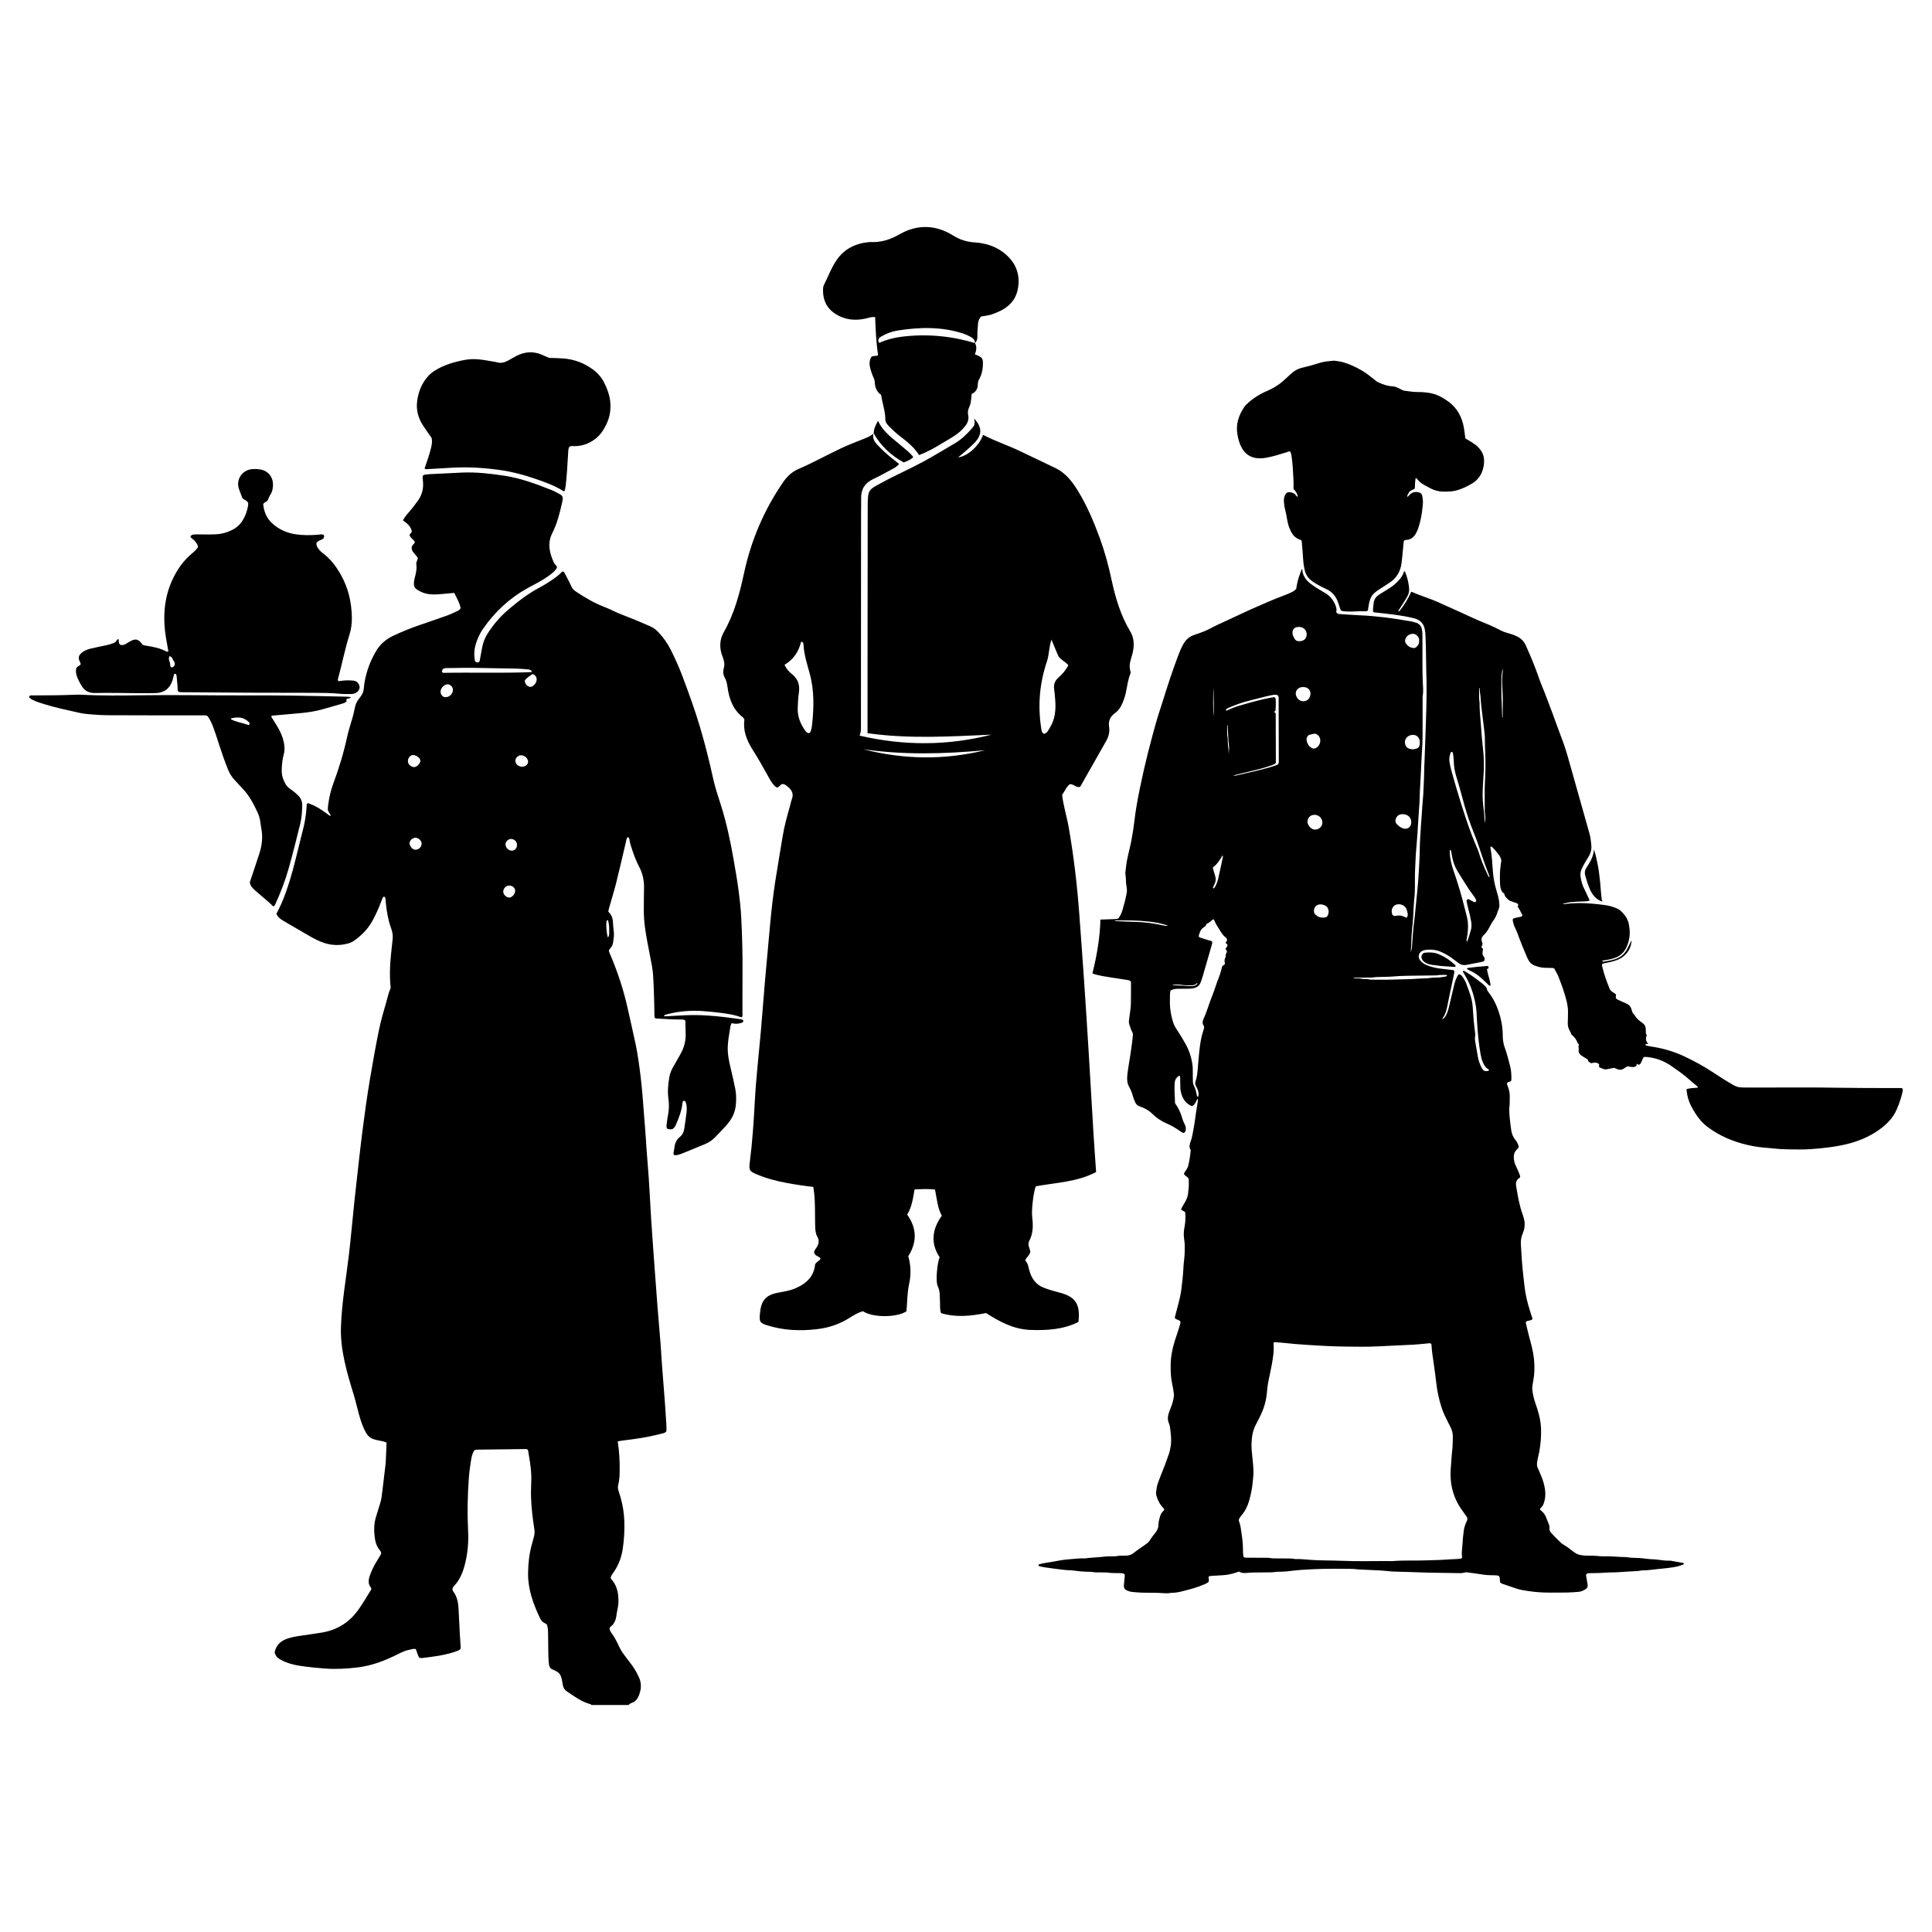 <?xml version="1.0" encoding="utf-8"?>
<!-- Generator: Adobe Illustrator 27.5.0, SVG Export Plug-In . SVG Version: 6.00 Build 0)  -->
<svg version="1.1" xmlns="http://www.w3.org/2000/svg" xmlns:xlink="http://www.w3.org/1999/xlink" x="0px" y="0px"
	 viewBox="0 0 500 500" style="enable-background:new 0 0 500 500;" xml:space="preserve">
<g id="BACKGROUND">
</g>
<g id="OBJECTS">
	<path d="M109.557,110.239c-1.299-1.955-1.909-4.099-1.598-6.449c0.317-2.391,1.171-4.562,2.793-6.388
		c0.58-0.654,1.263-1.185,2.013-1.633c2.393-1.43,5.014-2.174,7.739-2.658c2.389-0.424,4.698,0.039,7.022,0.445
		c0.379,0.066,0.768,0.103,1.134,0.215c1.002,0.307,1.901,0.02,2.776-0.431c0.342-0.177,0.669-0.382,1.007-0.567
		c0.464-0.255,0.923-0.52,1.398-0.753c2.108-1.031,4.249-1.144,6.422-0.206c0.618,0.267,1.233,0.539,1.848,0.809
		c1.251,0.048,2.505,0.05,3.751,0.152c2.853,0.235,5.431,1.222,7.72,2.951c1.212,0.916,2.159,2.038,2.833,3.411
		c0.706,1.437,1.274,2.902,1.478,4.505c0.275,2.16-0.011,4.198-0.967,6.179c-0.748,1.55-1.67,2.91-3.082,3.927
		c-1.535,1.106-3.223,1.701-5.118,1.713c-0.428,0.003-0.864-0.077-1.262,0.071c-0.386,0.41-0.371,0.908-0.403,1.379
		c-0.117,1.682-0.202,3.366-0.323,5.048c-0.09,1.249-0.201,2.496-0.335,3.741c-0.051,0.473-0.192,0.935-0.292,1.399
		c-0.14,0-0.249,0.035-0.311-0.005c-2.338-1.487-4.936-2.385-7.53-3.272c-2.92-0.999-5.903-1.774-8.966-2.194
		c-4.064-0.558-8.145-0.83-12.25-0.589c-2.212,0.13-4.424,0.259-6.636,0.384c-0.139,0.008-0.28-0.026-0.408-0.039
		c-0.211-0.26-0.018-0.465,0.052-0.671c0.557-1.641,1.14-3.273,1.53-4.965c0.185-0.802,0.298-1.61,0.112-2.41
		C110.979,112.294,110.249,111.279,109.557,110.239z M19.959,175.196c-0.28-0.739-0.383-1.485-0.267-2.134
		c0.244-0.668,0.917-0.706,1.19-1.156c-0.036-0.578-0.518-0.969-0.503-1.686c0.044-0.634,0.514-1.146,1.145-1.565
		c0.697-0.463,1.471-0.7,2.279-0.869c1.226-0.256,2.441-0.562,3.671-0.791c0.767-0.143,1.48-0.422,2.083-0.632
		c0.53-0.255,0.629-0.747,0.994-1.003c0.064,0.059,0.162,0.105,0.169,0.163c0.058,0.465-0.069,0.981,0.4,1.341
		c0.589,0.198,1.108,0.003,1.616-0.319c0.446-0.283,0.895-0.573,1.376-0.786c1.036-0.458,1.65-0.287,2.412,0.601
		c0.124,0.145,0.227,0.309,0.313,0.428c0.373,0.253,0.768,0.273,1.144,0.336c1.762,0.294,3.513,0.62,5.103,1.502
		c0.099,0.055,0.263-0.007,0.498-0.02c-0.182-1.027-0.353-2.01-0.529-2.991c-0.316-1.759-0.513-3.528-0.531-5.318
		c-0.036-3.42,0.527-6.726,1.917-9.861c1.247-2.811,2.939-5.309,5.343-7.279c0.335-0.274,0.649-0.577,0.947-0.89
		c0.196-0.206,0.346-0.456,0.511-0.678c-0.026-0.661-0.438-1.083-0.785-1.536c-0.344-0.449-0.952-0.659-1.183-1.232
		c0.302-0.444,0.739-0.499,1.16-0.516c0.674-0.027,1.349,0.007,2.024,0.005c1.157-0.003,2.316,0.031,3.47-0.032
		c1.407-0.077,2.753-0.441,4.028-1.062c1.203-0.586,2.174-1.421,2.867-2.57c0.731-1.213,1.195-2.523,1.398-3.923
		c0.034-0.232,0.005-0.473,0.005-0.589c-0.369-0.666-1.019-0.752-1.485-1.197c-0.267-0.707-0.555-1.468-0.842-2.23
		c-0.997-2.645,0.88-5.144,3.433-5.308c0.777-0.05,1.548-0.013,2.303,0.146c1.776,0.373,2.995,1.92,3.017,3.73
		c0.012,0.983-0.121,1.905-0.68,2.754c-0.288,0.436-0.456,0.951-0.7,1.476c-0.332,0.419-0.851,0.438-1.151,0.944
		c0.172,1.889,0.84,3.639,2.342,5.006c1.766,1.608,3.87,2.514,6.217,2.841c1.869,0.26,3.751,0.24,5.632,0.09
		c0.47-0.037,0.949-0.163,1.372-0.017c0.329,0.37,0.203,0.671-0.008,1.014c-0.519,0.419-1.349,0.448-1.78,1.154
		c-0.068,0.71,0.324,1.265,0.754,1.782c0.275,0.331,0.602,0.631,0.948,0.887c2.02,1.498,3.457,3.476,4.669,5.638
		c1.908,3.401,2.73,7.085,2.799,10.954c0.027,1.503-0.163,2.994-0.614,4.426c-1.203,3.819-1.956,7.753-3.01,11.609
		c-0.023,0.086,0.014,0.188,0.023,0.278c0.179,0.262,0.422,0.156,0.65,0.117c1.052-0.179,2.104-0.178,3.17-0.103
		c0.964,0.068,1.51,0.535,1.748,1.432c0.025,0.092,0.035,0.189,0.056,0.301c-0.048,0.486-0.245,0.908-0.651,1.223
		c-0.434,0.337-0.924,0.525-1.472,0.524c-0.964-0.002-1.936,0.051-2.891-0.048c-2.212-0.229-4.431-0.241-6.647-0.253
		c-5.691-0.03-11.382-0.01-17.073-0.034c-5.594-0.024-11.188-0.076-16.782-0.119c-0.474-0.004-0.96,0.05-1.439-0.165
		c-0.237-0.46-0.134-0.953-0.188-1.42c-0.05-0.431-0.084-0.864-0.121-1.296c-0.033-0.384-0.048-0.77-0.092-1.154
		c-0.033-0.287-0.088-0.575-0.348-0.763c-0.237-0.015-0.334,0.149-0.384,0.329c-0.127,0.463-0.203,0.943-0.355,1.397
		c-0.719,2.153-2.155,3.236-4.403,3.293c-1.446,0.036-2.893,0.029-4.34,0.022c-3.762-0.02-7.525-0.125-11.285-0.042
		c-1.734,0.038-2.836-0.654-3.633-2.084C20.606,176.593,20.233,175.922,19.959,175.196z M44.042,172.061
		c-0.019,0.299,0.122,0.56,0.428,0.69c0.504-0.23,0.651-0.363,0.713-0.592c0.093-0.347,0.073-0.696-0.148-0.964
		c-0.372-0.451-0.383-1.221-1.17-1.383C43.409,170.632,44.09,171.319,44.042,172.061z M41.627,185.135
		c-4.389-0.007-8.778-0.034-13.166-0.034c-1.738,0-3.471-0.087-5.201-0.239c-0.911-0.08-1.829-0.182-2.718-0.384
		c-3.053-0.694-6.127-1.31-9.12-2.253c-1.011-0.318-2.031-0.615-2.979-1.103c-0.255-0.131-0.499-0.29-0.726-0.465
		c-0.163-0.126-0.199-0.318-0.11-0.525c0.335-0.25,0.734-0.162,1.106-0.161c3.762,0.003,7.523-0.036,11.283-0.192
		c0.289-0.012,0.579-0.01,0.868,0.005c5.398,0.294,10.802,0.225,16.201,0.148c8.295-0.118,16.589,0.057,24.883,0.038
		c4.437-0.01,8.874-0.007,13.311,0.048c4.87,0.06,9.739,0.186,14.609,0.289c0.275,0.006,0.55,0.063,0.952,0.112
		c-0.351,0.504-0.911,0.245-1.181,0.57c0.017,0.19,0.035,0.375,0.05,0.547c-0.413,0.417-0.947,0.518-1.45,0.666
		c-1.525,0.449-3.058,0.875-4.586,1.314c-1.813,0.521-3.669,0.822-5.54,1.007c-2.542,0.252-5.089,0.452-7.634,0.681
		c-0.083,0.007-0.16,0.078-0.242,0.12c-0.053,0.33,0.199,0.523,0.345,0.764c0.574,0.948,1.189,1.874,1.711,2.85
		c0.71,1.327,1.177,2.743,1.31,4.257c0.06,0.68,0.023,1.347-0.163,2.006c-0.382,1.355-0.495,2.745-0.53,4.147
		c-0.033,1.35,0.4,2.553,1.063,3.7c0.301,0.521,0.761,0.867,1.232,1.201c0.669,0.475,1.308,0.978,1.899,1.554
		c0.774,0.755,1.14,1.625,1.109,2.712c-0.045,1.547-0.124,3.097-0.492,4.594c-0.967,3.931-1.943,7.861-3.046,11.755
		c-0.893,3.154-2.089,6.211-3.452,9.197c-0.079,0.174-0.13,0.367-0.497,0.523c-1.319-1.315-2.804-2.468-4.216-3.705
		c-0.755-0.662-1.559-1.311-1.825-2.262c-0.069-0.45,0.125-0.747,0.229-1.063c0.74-2.242,1.504-4.476,2.226-6.723
		c0.689-2.145,0.922-4.329,0.461-6.564c-0.155-0.753-0.198-1.53-0.36-2.281c-0.121-0.561-0.297-1.124-0.54-1.644
		c-1.063-2.276-2.209-4.503-3.992-6.329c-0.64-0.655-1.226-1.363-1.87-2.014c-0.829-0.839-1.414-1.818-1.853-2.905
		c-0.831-2.057-1.564-4.147-2.24-6.26c-0.44-1.377-0.886-2.753-1.369-4.116c-0.434-1.225-0.924-2.429-1.683-3.402
		c-0.441-0.253-0.836-0.186-1.215-0.186C48.862,185.13,45.245,185.141,41.627,185.135z M59.757,185.93
		c0.025,0.086,0.024,0.222,0.079,0.25c1.28,0.669,2.721,0.853,4.068,1.323c0.21,0.073,0.446,0.203,0.66-0.016
		c0.116-0.335-0.093-0.545-0.303-0.738C63.092,185.676,61.742,185.434,59.757,185.93z M188.343,270.909
		c-0.077,1.96,0.349,3.828,0.791,5.707c0.408,1.735,0.817,3.471,1.159,5.22c0.279,1.427,0.273,2.881,0.117,4.325
		c-0.216,1.994-1.155,3.662-2.471,5.126c-0.934,1.04-1.911,2.042-2.885,3.046c-0.746,0.769-1.614,1.362-2.617,1.766
		c-1.921,0.775-3.822,1.602-5.75,2.36c-0.701,0.275-1.421,0.588-2.175,0.481c-0.275-0.22-0.216-0.473-0.184-0.703
		c0.053-0.382,0.164-0.756,0.2-1.138c0.108-1.151,0.5-2.14,1.439-2.884c0.675-0.535,1.004-1.288,1.127-2.124
		c0.211-1.43,0.426-2.86,0.588-4.296c0.092-0.814,0.07-1.639-0.187-2.436c-0.079-0.244-0.21-0.429-0.473-0.496
		c-0.327,0.112-0.391,0.401-0.419,0.685c-0.187,1.899-0.865,3.649-1.615,5.377c-0.211,0.487-0.431,0.972-0.961,1.284
		c-0.437,0.104-0.902,0.079-1.418-0.133c-0.216-0.498-0.098-1.023-0.033-1.535c0.091-0.717,0.196-1.433,0.331-2.142
		c0.265-1.389,0.267-2.777,0.069-4.174c-0.259-1.837-0.051-3.657,0.246-5.469c0.158-0.963,0.54-1.846,1.025-2.688
		c0.577-1.003,1.134-2.017,1.716-3.017c1.019-1.749,1.577-3.608,1.479-5.653c-0.053-1.101-0.04-2.206-0.054-3.182
		c-0.292-0.401-0.596-0.363-0.879-0.368c-0.771-0.014-1.544,0.004-2.314-0.03c-1.533-0.066-3.065-0.159-4.548-0.238
		c-0.296-0.256-0.283-0.554-0.288-0.839c-0.018-0.964-0.006-1.93-0.039-2.893c-0.088-2.554-0.133-5.112-0.314-7.66
		c-0.102-1.436-0.411-2.86-0.678-4.28c-0.498-2.652-1.071-5.288-1.421-7.968c-0.194-1.487-0.3-2.973-0.292-4.469
		c0.01-1.881,0.015-3.762,0.057-5.642c0.043-1.919-0.332-3.724-1.227-5.436c-0.783-1.497-1.389-3.073-1.907-4.682
		c-0.236-0.734-0.493-1.46-0.606-2.229c-0.047-0.318-0.066-0.674-0.435-0.836c-0.327,0.208-0.351,0.553-0.428,0.88
		c-0.86,3.659-1.689,7.326-2.603,10.971c-0.562,2.242-1.259,4.45-1.89,6.675c-0.065,0.229-0.099,0.468-0.16,0.766
		c0.975,0.841,1.227,1.98,1.255,3.223c0.016,0.721,0.148,1.438,0.197,2.158c0.059,0.871-0.067,1.729-0.199,2.59
		c-0.084,0.547-0.272,1.017-0.635,1.426c-0.158,0.179-0.304,0.368-0.406,0.491c-0.097,0.338,0.025,0.56,0.118,0.775
		c2.068,4.792,3.702,9.721,4.8,14.828c0.628,2.921,1.341,5.823,1.947,8.748c0.626,3.021,1.022,6.079,1.382,9.145
		c0.473,4.025,0.678,8.07,1.035,12.103c0.166,1.873,0.256,3.752,0.39,5.627c0.096,1.346,0.194,2.693,0.312,4.038
		c0.415,4.756,0.597,9.527,0.901,14.291c0.301,4.715,0.664,9.426,1.005,14.138c0.209,2.885,0.416,5.77,0.645,8.654
		c0.251,3.172,0.537,6.341,0.786,9.513c0.147,1.874,0.242,3.753,0.382,5.628c0.251,3.366,0.526,6.729,0.777,10.095
		c0.136,1.827,0.252,3.656,0.36,5.485c0.031,0.524,0.005,1.052,0.005,1.476c-0.259,0.421-0.591,0.488-0.917,0.573
		c-2.332,0.613-4.689,1.106-7.08,1.426c-1.338,0.179-2.676,0.356-4.013,0.54c-0.184,0.025-0.364,0.084-0.603,0.14
		c0.407,2.463,0.538,4.899,0.514,7.345c-0.013,1.304-0.035,2.608-0.373,3.877c-0.13,0.489-0.103,0.953,0.039,1.422
		c0.181,0.6,0.382,1.194,0.554,1.796c0.57,2.002,0.91,4.041,0.983,6.124c0.086,2.465-0.052,4.916-0.43,7.353
		c-0.315,2.028-0.996,3.913-2.138,5.632c-0.367,0.553-0.832,1.066-0.993,1.776c0.104,0.158,0.191,0.332,0.315,0.472
		c1.141,1.291,1.582,2.85,1.693,4.518c0.068,1.01,0.039,2.023-0.192,3.022c-0.13,0.563-0.225,1.136-0.3,1.709
		c-0.157,1.193-0.563,2.24-1.596,2.958c-0.07,0.049-0.095,0.162-0.151,0.262c-0.08,0.568,0.259,1.011,0.56,1.429
		c0.767,1.063,1.352,2.219,1.892,3.405c0.504,1.106,1.239,2.063,1.968,3.024c0.902,1.19,1.859,2.344,2.545,3.684
		c0.198,0.386,0.399,0.77,0.584,1.162c0.776,1.641,0.631,3.279-0.045,4.905c-0.347,0.834-0.908,1.478-1.784,1.784
		c-0.331,0.115-0.605,0.29-0.836,0.545h-9.549c-0.118-0.077-0.226-0.193-0.355-0.226c-2.295-0.597-4.142-2.017-6.062-3.3
		c-0.635-0.424-0.968-1.044-1.072-1.807c-0.078-0.572-0.197-1.14-0.339-1.699c-0.199-0.783-0.631-1.393-1.4-1.733
		c-0.482-0.213-0.949-0.461-1.281-0.623c-0.399-0.416-0.501-0.789-0.539-1.176c-0.067-0.671-0.142-1.344-0.155-2.017
		c-0.04-2.025-0.048-4.051-0.076-6.076c-0.01-0.722-0.036-1.445-0.314-2.18c-0.132-0.091-0.275-0.229-0.445-0.3
		c-0.614-0.254-1.024-0.699-1.305-1.288c-1.774-3.729-3.175-7.56-3.111-11.77c0.038-2.514,0.307-5.011,0.999-7.433
		c0.991-3.47,0.73-2.822,0.314-5.969c-0.374-2.827-0.641-5.65-0.541-8.503c0.019-0.53,0.021-1.061,0.049-1.591
		c0.093-1.743-0.082-3.468-0.334-5.188c-0.126-0.858-0.272-1.714-0.41-2.57c-0.038-0.233-0.027-0.484-0.271-0.694
		c-0.089-0.025-0.225-0.097-0.361-0.096c-4.242,0.046-8.485,0.098-12.727,0.156c-0.186,0.003-0.371,0.081-0.571,0.127
		c-0.565,0.777-0.755,1.681-0.898,2.575c-0.236,1.474-0.445,2.958-0.562,4.446c-0.361,4.62-0.442,9.246-0.207,13.877
		c0.14,2.76-0.076,5.491-0.714,8.184c-0.527,2.229-1.292,4.344-2.9,6.056c-0.234,0.249-0.409,0.535-0.459,0.922
		c0.067,0.145,0.12,0.339,0.231,0.491c0.983,1.34,1.292,2.884,1.374,4.496c0.105,2.071,0.197,4.142,0.307,6.213
		c0.064,1.204,0.157,2.406,0.228,3.609c0.011,0.189-0.023,0.381-0.034,0.541c-0.293,0.419-0.73,0.508-1.133,0.655
		c-2.049,0.75-4.182,1.13-6.335,1.417c-0.573,0.076-1.146,0.158-1.721,0.221c-0.475,0.053-0.949,0.191-1.494,0.021
		c-0.407-0.658-0.556-1.474-0.9-2.255c-0.501-0.111-0.962,0.03-1.421,0.14c-0.468,0.112-0.948,0.199-1.393,0.371
		c-0.627,0.242-1.237,0.535-1.839,0.836c-3.25,1.626-6.616,2.94-10.239,3.392c-2.869,0.358-5.758,0.523-8.658,0.305
		c-2.165-0.163-4.321-0.378-6.466-0.709c-1.726-0.266-3.396-0.709-4.933-1.567c-0.935-0.522-1.158-0.783-1.577-1.83
		c0.282-1.616,1.209-2.747,2.747-3.409c1.3-0.56,2.679-0.773,4.063-0.978c1.859-0.275,3.723-0.522,5.574-0.84
		c3.9-0.67,7.002-2.67,9.283-5.872c1.226-1.721,2.276-3.566,3.351-5.27c-0.028-0.223-0.006-0.346-0.057-0.406
		c-0.919-1.082-0.658-2.268-0.229-3.411c0.44-1.17,0.968-2.309,1.643-3.372c0.438-0.691,0.834-1.408,1.206-2.039
		c0.015-0.529-0.291-0.802-0.516-1.103c-0.561-0.752-0.903-1.595-1.053-2.51c-0.33-2.018-0.383-4.027,0.25-6.01
		c0.366-1.147,0.688-2.309,1.063-3.454c0.333-1.019,0.421-2.077,0.555-3.126c0.281-2.199,0.532-4.402,0.791-6.604
		c0.045-0.383,0.087-0.767,0.104-1.152c0.07-1.583,0.131-3.167,0.197-4.827c-2.002-0.814-3.977-0.282-5.261-2.432
		c-1.629-2.729-2.293-6.841-3.232-9.912c-1.741-5.688-3.515-11.596-3.311-17.59c0.212-6.242,1.314-12.404,2.054-18.594
		c0.269-2.249,0.482-4.505,0.712-6.759c0.264-2.589,0.507-5.181,0.783-7.769c0.333-3.115,0.684-6.229,1.04-9.342
		c0.312-2.73,0.621-5.46,0.971-8.185c0.571-4.446,1.178-8.885,1.923-13.307c0.736-4.373,1.497-8.739,2.4-13.082
		c0.501-2.412,1.211-4.763,1.882-7.127c0.342-1.203,0.594-2.436,1.109-3.527c-0.436-3.777-0.068-7.467,0.342-11.156
		c0.053-0.479,0.097-0.959,0.157-1.437c0.124-0.975-0.037-1.877-0.378-2.818c-0.757-2.089-1.143-4.279-1.367-6.492
		c-0.039-0.384-0.048-0.77-0.094-1.153c-0.029-0.24-0.112-0.469-0.347-0.602c-0.191,0.055-0.336,0.17-0.412,0.363
		c-0.212,0.538-0.427,1.075-0.632,1.616c-0.548,1.444-1.211,2.834-1.943,4.194c-1.12,2.081-2.713,3.733-4.609,5.112
		c-0.551,0.401-1.155,0.701-1.815,0.872c-2.055,0.534-4.102,0.512-6.121-0.161c-1.284-0.428-2.492-1.035-3.663-1.712
		c-2.211-1.279-4.42-2.562-6.626-3.85c-0.834-0.487-1.653-0.998-2.073-1.965c0.406-0.82,0.836-1.622,1.206-2.452
		c0.906-2.027,1.619-4.127,2.276-6.245c1.128-3.639,1.938-7.363,2.882-11.051c0.143-0.56,0.276-1.124,0.426-1.682
		c0.552-2.055,0.901-4.143,1.024-6.268c0.016-0.285,0.042-0.568,0.057-0.779c0.306-0.277,0.524-0.103,0.733-0.025
		c1.363,0.512,2.609,1.24,3.788,2.087c0.503,0.361,1.005,0.724,1.483,1.069c0.167-0.09,0.19-0.164,0.133-0.257
		c-0.225-0.369-0.449-0.738-0.629-1.034c-0.146-0.621-0.029-1.145,0.038-1.669c0.239-1.872,0.666-3.696,1.327-5.468
		c1.468-3.933,2.686-7.937,3.565-12.048c0.362-1.692,0.948-3.336,1.409-5.008c0.217-0.788,0.41-1.586,0.56-2.389
		c0.163-0.871,0.46-1.664,1.031-2.354c0.276-0.333,0.517-0.697,0.754-1.059c0.32-0.489,0.485-1.012,0.541-1.617
		c0.323-3.511,1.428-6.783,3.224-9.808c1.063-1.79,2.615-3.077,4.498-3.952c2.23-1.036,4.498-1.978,6.831-2.764
		c2.374-0.8,4.743-1.616,7.099-2.465c0.859-0.309,1.684-0.718,2.511-1.11c0.341-0.162,0.709-0.322,0.909-0.777
		c-0.247-1.394-1.022-2.608-1.651-3.932c-1.186,0.105-2.285,0.203-3.384,0.3c-1.299,0.114-2.595,0.185-3.884-0.121
		c-0.856-0.203-1.642-0.556-2.367-1.044c-0.562-0.378-0.838-0.903-0.808-1.596c0.021-0.485,0.097-0.954,0.219-1.424
		c0.303-1.168,0.602-2.343,0.402-3.566c-0.092-0.566,0.379-0.982,0.385-1.573c-0.463-0.976-1.742-1.576-1.561-2.844
		c0.095-0.594,0.699-0.761,0.81-1.296c-0.289-0.67-1.09-0.948-1.347-1.705c-0.094-0.423,0.478-0.535,0.55-1.093
		c-0.216-1.231-1.205-2.063-2.294-2.796c0.427-0.852,0.959-1.471,1.5-2.085c0.863-0.977,1.655-2.007,2.407-3.072
		c1.081-1.532,1.473-3.219,1.265-5.068c-0.048-0.429-0.059-0.861-0.082-1.215c0.204-0.38,0.511-0.388,0.791-0.431
		c0.333-0.051,0.67-0.088,1.006-0.105c2.793-0.141,5.586-0.287,8.38-0.41c3.678-0.161,7.316,0.258,10.944,0.803
		c4.277,0.642,8.291,2.155,12.283,3.731c0.714,0.282,1.384,0.678,2.064,1.04c0.295,0.157,0.587,0.338,0.765,0.737
		c0.101,0.465-0.017,0.987-0.135,1.499c-0.617,2.679-1.257,5.356-2.518,7.823c-1.344,2.63-0.753,5.146,0.385,7.633
		c0.175,0.383,0.513,0.692,0.775,1.035c0.088,0.322-0.088,0.553-0.268,0.784c-0.419,0.537-0.93,0.975-1.475,1.378
		c-0.972,0.717-1.989,1.362-3.048,1.94c-0.931,0.508-1.87,1.001-2.797,1.515c-4.683,2.596-8.49,6.153-11.532,10.544
		c-0.774,1.117-1.341,2.341-1.757,3.632c-0.533,1.654-0.616,3.015-0.302,4.711c0.329,0.361,0.69,0.495,1.182,0.069
		c0.208-1.116,0.437-2.295,0.646-3.477c0.238-1.346,0.708-2.598,1.446-3.752c1.466-2.29,3.205-4.341,5.273-6.11
		c2.607-2.23,5.323-4.303,8.378-5.899c0.725-0.379,1.416-0.825,2.109-1.262c1.303-0.821,2.567-1.697,3.575-2.787
		c0.382,0.016,0.501,0.239,0.607,0.445c0.574,1.114,1.177,2.215,1.687,3.358c0.271,0.608,0.666,1.033,1.201,1.391
		c2.368,1.586,4.809,3.023,7.49,4.039c1.214,0.46,2.363,1.088,3.562,1.592c1.332,0.559,2.694,1.048,4.03,1.597
		c1.381,0.567,2.748,1.17,4.121,1.758c0.903,0.387,1.648,0.986,2.308,1.706c1.214,1.323,2.244,2.773,3.045,4.38
		c1.161,2.33,2.231,4.699,3.142,7.142c1.582,4.245,3.134,8.5,4.424,12.844c1.317,4.436,2.439,8.923,3.429,13.442
		c0.496,2.264,1.249,4.453,1.948,6.656c1.461,4.603,2.476,9.309,3.3,14.059c0.452,2.611,0.92,5.222,1.27,7.847
		c0.33,2.483,0.616,4.98,0.741,7.48c0.236,4.719,0.358,9.445,0.32,14.173c-0.028,3.424-0.007,6.848-0.016,10.272
		c-0.001,0.379,0.09,0.772-0.116,1.131c-0.093,0.021-0.199,0.083-0.27,0.056c-1.587-0.619-3.261-0.861-4.931-1.088
		c-1.575-0.214-3.161-0.362-4.746-0.489c-3.099-0.247-6.165-0.009-9.186,0.745c-0.367,0.092-0.753,0.144-1.07,0.411
		c0.146,0.276,0.401,0.177,0.597,0.169c1.108-0.046,2.215-0.103,3.321-0.176c2.458-0.163,4.917-0.18,7.373-0.014
		c2.887,0.194,5.758,0.551,8.619,0.975c0.184,0.027,0.364,0.087,0.453,0.11c0.256,0.241,0.18,0.417,0.053,0.68
		c-0.883,0.362-1.847,0.495-2.857,0.206c-0.417,0.571-0.399,1.221-0.508,1.823C188.622,268.033,188.4,269.456,188.343,270.909z
		 M105.57,197.024c0.018,0.648,0.421,1.061,0.954,1.338c0.515,0.268,1.027,0.2,1.478-0.175c0.414-0.345,0.751-0.743,0.79-1.302
		c-0.043-0.428-0.281-0.721-0.587-0.969c-0.304-0.246-0.654-0.399-1.033-0.487c-0.409-0.095-0.766,0.029-1.06,0.306
		C105.744,196.079,105.556,196.521,105.57,197.024z M108.771,217.453c-0.282-0.352-0.646-0.57-1.223-0.687
		c-0.849,0.154-1.4,0.605-1.577,1.399c0.043,0.468,0.225,0.807,0.452,1.119c0.512,0.703,1.33,0.824,2.026,0.315
		C109.196,219.053,109.332,218.152,108.771,217.453z M117.216,178.47c-0.027-0.789-0.794-1.469-1.54-1.363
		c-0.785,0.111-1.585,0.967-1.654,1.769c-0.067,0.79,0.464,1.498,1.163,1.553C116.263,180.513,117.253,179.559,117.216,178.47z
		 M137.47,173.948c0.034-0.001,0.066-0.062,0.175-0.171c-0.269-0.442-0.662-0.504-1.041-0.537c-1.006-0.089-2.014-0.186-3.023-0.208
		c-3.129-0.07-6.259-0.079-9.387-0.163c-2.649-0.071-5.295-0.029-7.942,0.024c-0.522,0.01-1.064-0.072-1.607,0.23
		c-0.073,0.12-0.197,0.273-0.258,0.447c-0.042,0.121,0.003,0.273,0.01,0.424c0.152,0.052,0.286,0.14,0.418,0.138
		C122.366,173.991,129.92,174.249,137.47,173.948z M133.324,230.531c0.01-0.737-0.697-1.345-1.57-1.351
		c-0.796-0.005-1.531,0.776-1.516,1.611c0.013,0.701,0.777,1.462,1.504,1.498C132.483,232.326,133.312,231.404,133.324,230.531z
		 M133.803,218.735c0.03-0.863-0.6-1.552-1.472-1.611c-0.755-0.051-1.502,0.644-1.505,1.402c-0.003,0.78,0.733,1.569,1.516,1.625
		C133.124,220.206,133.773,219.577,133.803,218.735z M136.674,197.129c-0.054-1.219-1.522-2.044-2.484-1.496
		c-0.434,0.247-0.754,0.593-0.805,1.127c-0.071,0.742,0.488,1.42,1.348,1.624c0.728,0.173,1.588-0.195,1.838-0.804
		C136.642,197.407,136.657,197.21,136.674,197.129z M137.878,174.419c-0.746,0.502-1.557,0.916-2.078,1.734
		c0.064,0.536,0.228,0.877,0.5,1.161c0.38,0.397,1.049,0.566,1.445,0.321c0.639-0.396,1.093-0.969,1.139-1.732
		C138.926,175.221,138.549,174.735,137.878,174.419z M157.347,238.132c-0.148,0.042-0.293,0.045-0.313,0.096
		c-0.262,0.682-0.09,3.298,0.285,4.396c0.384-0.41,0.331-0.915,0.34-1.376C157.677,240.202,157.666,239.151,157.347,238.132z"/>
	<path d="M411.675,222.724c0.44-0.859,0.77-1.755,0.82-2.869c0.17,0.519,0.316,0.911,0.425,1.313
		c0.117,0.434,0.209,0.876,0.296,1.317c0.197,1.001,0.445,1.997,0.563,3.007c0.167,1.43,0.381,2.855,0.456,4.296
		c0.052,0.987,0.202,1.97,0.292,2.956c0.02,0.219,0.131,0.383,0.222,0.564c-0.111-0.026-0.226-0.042-0.332-0.082
		c-1.387-0.515-2.244-1.593-2.85-2.857c-0.584-1.217-0.945-2.526-1.317-3.827c-0.209-0.732-0.083-1.356,0.311-1.966
		c0.195-0.303,0.385-0.609,0.571-0.918C411.319,223.35,411.511,223.044,411.675,222.724z M321.41,115.986
		c0.777,1.347,1.923,2.241,3.462,2.521c0.918,0.167,1.857,0.124,2.786-0.038c1.785-0.31,3.501-0.871,5.227-1.398
		c0.286-0.087,0.568-0.186,0.817-0.269c0.201,0.059,0.297,0.168,0.338,0.322c0.07,0.261,0.159,0.521,0.193,0.787
		c0.118,0.925,0.258,1.85,0.31,2.78c0.104,1.862,0.28,3.723,0.219,5.592c-0.003,0.089,0.017,0.179,0.031,0.312
		c0.452,0.447,0.842,0.975,1.01,1.635c0.029,0.114,0.057,0.238-0.084,0.348c-0.176-0.196-0.354-0.393-0.53-0.592
		c-0.44-0.495-1.037-0.588-1.645-0.6c-0.344-0.007-0.625,0.175-0.821,0.48c-0.356,0.554-0.487,1.169-0.451,1.81
		c0.036,0.66,0.094,1.321,0.261,1.965c0.256,0.991,0.444,1.996,0.616,3.004c0.157,0.923,0.426,1.814,0.831,2.662
		c0.658,1.378,1.364,2.013,2.782,2.496c0.109,0.12,0.129,0.269,0.141,0.419c0.126,1.589,0.27,3.177,0.369,4.768
		c0.054,0.875,0.197,1.728,0.389,2.58c0.28,1.241,0.979,2.183,2.003,2.9c0.765,0.536,1.576,0.998,2.412,1.415
		c0.404,0.202,0.81,0.4,1.218,0.592c1.535,0.723,2.509,1.927,3.029,3.522c0.168,0.515,0.338,1.03,0.515,1.542
		c0.058,0.168,0.143,0.327,0.22,0.5c0.623,0.177,1.251,0.227,1.88,0.233c0.722,0.007,1.443-0.001,2.165-0.057
		c0.689-0.053,1.384-0.023,2.076-0.033c0.238-0.003,0.483,0.046,0.702-0.08c0.184-0.157,0.174-0.375,0.202-0.583
		c0.108-0.775,0.235-1.544,0.481-2.293c0.221-0.675,0.565-1.263,1.099-1.73c0.271-0.237,0.55-0.47,0.849-0.671
		c0.724-0.487,1.462-0.953,2.194-1.43c0.328-0.213,0.653-0.432,0.979-0.647c1.772-1.17,2.731-2.846,3.016-4.919
		c0.147-1.072,0.239-2.152,0.348-3.229c0.079-0.778,0.143-1.558,0.221-2.336c0.012-0.116,0.061-0.229,0.082-0.304
		c0.184-0.213,0.397-0.223,0.608-0.235c1.13-0.061,1.901-0.667,2.444-1.615c0.316-0.551,0.556-1.137,0.745-1.74
		c0.496-1.584,0.817-3.205,0.977-4.857c0.038-0.389,0.067-0.78,0.111-1.168c0.08-0.699-0.057-1.382-0.174-2.062
		c-0.077-0.447-0.356-0.732-0.825-0.851c-1.034-0.262-1.905-0.056-2.591,0.794c-0.093,0.115-0.2,0.218-0.305,0.323
		c-0.013,0.013-0.052,0.002-0.121,0.002c-0.067-0.354,0.134-0.625,0.292-0.903c0.165-0.292,0.376-0.55,0.68-0.706
		c0.292-0.15,0.596-0.278,0.883-0.411c0.203-0.489,0.068-0.979,0.129-1.452c0.057-0.442,0.096-0.887,0.142-1.312
		c0.185-0.045,0.278,0.023,0.35,0.122c0.543,0.747,1.25,1.293,2.064,1.715c0.507,0.263,1,0.556,1.51,0.813
		c1.064,0.535,2.189,0.832,3.389,0.816c0.662-0.009,1.322-0.005,1.983-0.076c1.587-0.173,3.022-0.779,4.412-1.513
		c0.584-0.309,1.161-0.632,1.681-1.052c0.767-0.618,1.342-1.368,1.728-2.275c0.481-1.129,0.693-2.296,0.594-3.523
		c-0.055-0.676-0.254-1.296-0.598-1.874c-0.42-0.707-0.954-1.312-1.611-1.809c-0.65-0.492-1.346-0.911-2.05-1.316
		c-0.182-0.104-0.387-0.172-0.582-0.443c-0.08-0.639-0.146-1.296-0.249-1.948c-0.099-0.623-0.202-1.25-0.366-1.858
		c-0.668-2.476-2.012-4.481-4.175-5.907c-0.579-0.382-1.161-0.753-1.779-1.068c-1.031-0.525-2.128-0.814-3.27-0.97
		c-0.898-0.123-1.798-0.161-2.701-0.154c-1.119,0.009-2.212-0.231-3.319-0.348c-0.143-0.015-0.284-0.09-0.418-0.153
		c-0.408-0.193-0.812-0.392-1.216-0.592c-0.463-0.229-0.941-0.357-1.467-0.388c-1.248-0.072-2.408-0.5-3.536-1.01
		c-0.441-0.199-0.795-0.539-1.173-0.836c-1.018-0.8-2.029-1.61-3.154-2.259c-1.49-0.859-3.034-1.594-4.691-2.081
		c-0.698-0.205-1.408-0.313-2.124-0.402c-0.208-0.026-0.423-0.035-0.631-0.015c-1.107,0.109-2.221,0.18-3.292,0.519
		c-1.492,0.473-2.997,0.902-4.523,1.246c-1.275,0.288-2.335,0.925-3.265,1.824c-0.584,0.564-1.2,1.095-1.803,1.64
		c-1.264,1.145-2.715,1.98-4.279,2.647c-1.955,0.835-3.708,1.987-5.243,3.463c-0.151,0.146-0.309,0.293-0.427,0.465
		c-1.514,2.211-2.355,4.592-1.865,7.318C320.468,113.715,320.786,114.905,321.41,115.986z M492.349,282.681
		c-0.332,1.472-0.826,2.892-1.409,4.282c-0.257,0.612-0.556,1.201-0.928,1.752c-0.834,1.236-1.872,2.289-3.044,3.188
		c-2.392,1.836-5.081,3.095-7.976,3.92c-1.798,0.512-3.634,0.831-5.485,1.085c-1.642,0.225-3.29,0.38-4.941,0.485
		c-1.682,0.107-3.37,0.108-5.057,0.066c-0.963-0.024-1.927-0.034-2.888-0.095c-0.991-0.063-1.976-0.202-2.966-0.268
		c-1.806-0.12-3.592-0.364-5.354-0.771c-3.737-0.862-7.216-2.303-10.305-4.618c-0.752-0.564-1.429-1.201-2.033-1.915
		c-0.919-1.086-1.643-2.301-2.3-3.557c-0.649-1.241-1.014-2.57-1.173-3.957c-0.017-0.145-0.057-0.299,0.106-0.449
		c0.814-0.205,1.679-0.28,2.549-0.326c0.111-0.006,0.25-0.001,0.266-0.189c-0.05-0.059-0.098-0.136-0.165-0.192
		c-0.554-0.463-1.125-0.906-1.663-1.387c-0.854-0.764-1.731-1.496-2.655-2.172c-0.656-0.48-1.337-0.925-1.99-1.409
		c-1.749-1.297-3.685-2.143-5.837-2.492c-0.562-0.091-1.121-0.165-1.66-0.112c-0.257,0.254-0.334,0.547-0.447,0.825
		c-0.101,0.25-0.21,0.499-0.335,0.737c-0.115,0.217-0.275,0.397-0.653,0.461c-0.1,0.043-0.138-0.298-0.342-0.232
		c-0.262,0.108-0.056,0.331-0.143,0.492c-0.737,0.561-1.543,0.226-2.331,0.126c-0.345,0.21-0.691,0.394-1.009,0.619
		c-0.56,0.397-1.133,0.326-1.717,0.091c-0.25-0.101-0.491-0.222-0.693-0.315c-0.887,0.112-1.687,0.428-2.554,0.4
		c-0.441-0.232-0.967-0.299-1.363-0.6c-0.126-0.259,0.133-0.496-0.062-0.777c-0.569-0.533-1.276-0.409-1.995-0.204
		c-0.238-0.144-0.467-0.283-0.668-0.405c-0.1-0.228-0.184-0.418-0.272-0.618c-0.286-0.173-0.57-0.343-0.852-0.515
		c-0.231-0.141-0.463-0.28-0.69-0.427c-0.414-0.27-0.658-0.639-0.779-1.076c0.066-0.463,0.055-0.934-0.024-1.394
		c0.01-0.039,0.02-0.078,0.032-0.117c0.044-0.143,0.104-0.285-0.013-0.455c-0.059-0.047-0.122-0.079-0.187-0.103
		c-0.255-0.777-0.709-1.491-1.319-2.04c-0.126-0.113-0.251-0.217-0.376-0.315c-0.039-0.341-0.255-0.668-0.436-0.998
		c-0.359-0.652-0.506-1.336-0.472-2.08c0.042-0.932,0.042-1.866,0.053-2.799c0.01-0.908-0.137-1.795-0.346-2.678
		c-0.513-2.175-1.297-4.26-2.098-6.336c-0.299-0.777-0.762-1.491-1.115-2.167c-0.301-0.173-0.545-0.146-0.784-0.151
		c-0.572-0.013-1.144-0.014-1.716-0.036c-0.881-0.034-1.722-0.259-2.545-0.562c-0.71-0.261-1.24-0.729-1.602-1.388
		c-0.159-0.29-0.314-0.584-0.443-0.888c-0.823-1.939-1.63-3.884-2.348-5.865c-0.205-0.564-0.448-1.117-0.711-1.657
		c-0.252-0.52-0.419-1.064-0.547-1.621c-0.052-0.228-0.11-0.473,0.056-0.74c0.233-0.133,0.525-0.187,0.821-0.24
		c0.385-0.069,0.768-0.15,1.146-0.249c0.166-0.044,0.357-0.091,0.441-0.395c-0.358-0.707-0.735-1.486-1.206-2.189
		c0.047-0.206,0.087-0.379,0.117-0.512c-0.073-0.232-0.209-0.345-0.386-0.409c-0.452-0.164-0.903-0.332-1.361-0.48
		c-0.261-0.084-0.515-0.173-0.723-0.355c-0.525-0.457-1.043-0.921-1.166-1.693c-0.537-0.245-0.75-0.728-0.893-1.271
		c-0.085-0.323-0.144-0.645-0.163-0.977c-0.054-0.932-0.063-1.864-0.04-2.798c0.029-1.207,0.205-2.396,0.36-3.561
		c-0.137-0.6-0.396-1.102-0.768-1.55c-0.288-0.348-0.557-0.712-0.854-1.051c-0.258-0.293-0.538-0.568-0.82-0.838
		c-0.115-0.11-0.26-0.15-0.374,0.02c-0.006,0.061-0.026,0.123-0.015,0.179c0.383,1.955,0.498,3.938,0.625,5.919
		c0.056,0.874,0.169,1.736,0.323,2.595c0.207,1.157,0.526,2.286,0.863,3.41c0.277,0.926,0.472,1.866,0.516,2.835
		c0.018,0.397-0.022,0.772-0.189,1.144c-0.183,0.411-0.324,0.842-0.464,1.27c-0.151,0.462-0.361,0.892-0.642,1.288
		c-0.454,0.639-0.866,1.305-1.221,2.004c-0.411,0.809-0.873,1.573-1.558,2.192c-0.547,0.494-0.693,1.111-0.399,1.805
		c0.167,0.394,0.146,0.758-0.135,1.097c-0.033,0.039-0.022,0.114-0.037,0.205c0.128,0.136,0.268,0.285,0.426,0.453
		c-0.089,0.521-0.258,1.049-0.061,1.639c0.343,0.382,0.614,0.836,0.38,1.403c-0.222,0.233-0.5,0.274-0.76,0.327
		c-1.269,0.255-2.544,0.477-3.809,0.745c-0.761,0.161-1.433,0.005-2.05-0.434c-0.466-0.331-0.928-0.67-1.375-1.026
		c-0.948-0.756-1.993-1.342-3.094-1.845c-1.212-0.554-2.476-0.722-3.79-0.607c-0.422,0.037-0.836,0.12-1.215,0.319
		c-0.89,0.467-1.153,1.471-0.597,2.3c0.116,0.173,0.264,0.329,0.413,0.476c0.503,0.496,1.112,0.82,1.771,1.053
		c0.968,0.342,1.967,0.571,2.981,0.715c1.042,0.148,2.091,0.242,3.137,0.36c0.206,0.023,0.428,0.001,0.603,0.232
		c0.052,0.45-0.071,0.918-0.168,1.384c-0.358,1.708-0.736,3.412-1.096,5.12c-0.205,0.971-0.38,1.949-0.588,2.92
		c-0.222,1.036-0.542,2.036-1.183,2.904c-0.024,0.033,0.004,0.105,0.01,0.184c0.081-0.043,0.163-0.069,0.222-0.121
		c0.464-0.41,0.734-0.947,0.967-1.507c0.336-0.811,0.502-1.67,0.705-2.518c0.385-1.61,0.746-3.225,1.145-4.831
		c0.196-0.789,0.467-1.558,0.876-2.269c0.089-0.156,0.173-0.322,0.426-0.361c0.413,0.081,0.672,0.419,0.914,0.761
		c0.384,0.543,0.692,1.132,0.924,1.754c0.337,0.902,0.668,1.807,0.97,2.722c0.331,1.003,0.564,2.035,0.65,3.087
		c0.134,1.649,0.204,3.303,0.405,4.947c0.08,0.656,0.139,1.315,0.234,1.969c0.035,0.242,0.05,0.472,0.005,0.713
		c-0.091,0.478-0.071,0.959,0.011,1.437c0.168,0.978,0.328,1.957,0.508,2.933c0.136,0.739,0.225,1.489,0.471,2.205
		c0.294,0.854,0.596,1.705,1.2,2.365c0.404,0.214,0.786,0.204,1.172,0.082c0.113-0.035,0.229-0.077,0.221-0.232
		c-0.032-0.049-0.053-0.121-0.098-0.144c-0.775-0.396-1.177-1.098-1.506-1.852c-0.277-0.637-0.45-1.309-0.568-1.993
		c-0.24-1.393-0.443-2.792-0.59-4.199c-0.163-1.557-0.266-3.117-0.362-4.679c-0.076-1.23-0.082-2.467-0.284-3.689
		c-0.476-2.88-1.373-5.606-2.914-8.102c-0.142-0.23-0.278-0.465-0.403-0.705c-0.035-0.069-0.02-0.163-0.03-0.265
		c0.323-0.086,0.535,0.113,0.752,0.245c1.519,0.925,2.945,1.983,4.338,3.087c0.094,0.075,0.183,0.156,0.272,0.238
		c0.397,0.365,0.834,0.698,0.882,1.309c0.01,0.134,0.137,0.263,0.221,0.388c0.185,0.275,0.371,0.549,0.567,0.816
		c0.752,1.027,1.335,2.146,1.803,3.325c0.943,2.373,1.479,4.828,1.478,7.39c-0.001,1.064,0.17,2.098,0.532,3.098
		c0.564,1.559,0.96,3.166,1.375,4.768c0.282,1.089,0.345,2.197,0.323,3.315c-0.004,0.208-0.002,0.425-0.174,0.591
		c-0.275,0.174-0.656,0.119-0.776,0.262c-0.211,0.269-0.204,0.421-0.159,0.566c0.063,0.201,0.145,0.396,0.219,0.592
		c0.302,0.795,0.476,1.611,0.471,2.467c-0.005,0.964,0.004,1.926-0.101,2.887c-0.039,0.357-0.033,0.722-0.017,1.082
		c0.027,0.601,0.058,1.203,0.123,1.801c0.115,1.047,0.226,2.095,0.398,3.133c0.144,0.869,0.478,1.677,1.048,2.37
		c0.115,0.139,0.233,0.28,0.321,0.436c0.265,0.469,0.53,0.941,0.527,1.461c-0.13,0.305-0.345,0.479-0.536,0.668
		c-0.527,0.521-0.723,1.157-0.717,1.883c0.008,0.797,0.172,1.55,0.521,2.268c0.381,0.785,0.751,1.576,1.038,2.402
		c0.069,0.2,0.142,0.4,0.026,0.603c-0.044,0.047-0.077,0.103-0.126,0.133c-0.772,0.464-1.002,1.157-0.859,2.011
		c0.015,0.089,0.022,0.179,0.036,0.268c0.397,2.436,0.809,4.869,1.67,7.198c0.052,0.141,0.077,0.291,0.127,0.433
		c0.521,1.479,0.527,2.935-0.103,4.397c-0.396,0.92-0.572,1.895-0.502,2.909c0.1,1.441,0.179,2.883,0.275,4.324
		c0.044,0.661,0.098,1.321,0.165,1.979c0.094,0.928,0.197,1.855,0.307,2.781c0.135,1.135,0.236,2.277,0.43,3.402
		c0.374,2.169,1.028,4.267,1.716,6.355c0.054,0.163,0.185,0.322,0.042,0.561c-0.335,0.249-0.796,0.281-1.225,0.403
		c-0.146,0.041-0.293,0.068-0.405,0.251c-0.05,0.168,0.001,0.372,0.051,0.577c0.293,1.198,0.559,2.404,0.884,3.593
		c0.468,1.713,0.928,3.424,1.125,5.197c0.167,1.503,0.205,3.005,0.034,4.506c-0.098,0.866-0.254,1.726-0.399,2.586
		c-0.071,0.421-0.074,0.837-0.02,1.258c0.134,1.048,0.37,2.073,0.704,3.075c0.2,0.599,0.41,1.196,0.597,1.799
		c0.51,1.644,0.893,3.313,0.944,5.042c0.059,1.992-0.103,3.967-0.456,5.93c-0.165,0.916-0.449,1.806-0.56,2.735
		c-0.062,0.521-0.069,1.002,0.166,1.493c0.324,0.678,0.595,1.382,0.887,2.075c0.468,1.115,0.821,2.262,0.987,3.463
		c0.159,1.149,0.107,2.281-0.247,3.392c-0.167,0.524-0.401,1.006-0.816,1.383c-0.111,0.101-0.225,0.2-0.229,0.37
		c0.048,0.188,0.201,0.293,0.342,0.403c0.56,0.439,0.953,0.998,1.214,1.655c0.245,0.615,0.488,1.231,0.739,1.843
		c0.129,0.313,0.21,0.635,0.157,0.969c-0.085,0.532,0.146,0.916,0.492,1.29c0.777,0.84,1.56,1.674,2.401,2.451
		c0.197,0.182,0.413,0.356,0.646,0.487c0.66,0.369,1.265,0.811,1.859,1.276c0.544,0.426,1.078,0.87,1.707,1.178
		c0.246,0.12,0.493,0.201,0.762,0.26c0.83,0.18,1.668,0.21,2.512,0.207c0.632-0.002,1.27-0.023,1.894,0.054
		c0.541,0.067,1.078,0.114,1.619,0.097c1.989-0.06,3.966,0.186,5.951,0.215c0.15,0.002,0.305,0.008,0.448,0.046
		c0.443,0.118,0.895,0.101,1.345,0.125c1.05,0.057,2.112,0.056,3.147,0.219c1.075,0.169,2.157,0.138,3.233,0.276
		c1.007,0.129,2.025,0.293,3.053,0.247c0.149-0.007,0.301,0.02,0.448,0.046c1.007,0.175,2.013,0.354,3.018,0.534
		c0.12,0.022,0.224,0.075,0.258,0.303c-0.031,0.018-0.105,0.074-0.188,0.106c-0.336,0.131-0.668,0.279-1.013,0.377
		c-1.075,0.304-2.18,0.446-3.286,0.576c-0.806,0.095-1.617,0.151-2.423,0.248c-1.165,0.141-2.327,0.3-3.502,0.32
		c-0.18,0.003-0.365-0.003-0.54,0.031c-1.068,0.208-2.158,0.205-3.235,0.266c-1.71,0.098-3.419,0.262-5.137,0.255
		c-0.81-0.003-1.62,0.104-2.431,0.134c-0.842,0.031-1.686,0.022-2.529,0.041c-0.327,0.007-0.668-0.015-0.927,0.22
		c-0.129,0.171-0.129,0.348-0.097,0.531c0.125,0.71,0.237,1.424,0.379,2.131c0.109,0.54-0.068,0.985-0.503,1.256
		c-0.56,0.348-1.165,0.645-1.841,0.699c-0.93,0.074-1.861,0.15-2.793,0.17c-1.505,0.033-3.011,0.023-4.516,0.027
		c-1.808,0.004-3.61-0.103-5.4-0.363c-1.101-0.16-2.209-0.302-3.272-0.65c-1.258-0.412-2.508-0.85-3.761-1.276
		c-0.201-0.069-0.397-0.145-0.548-0.41c-0.137-0.473,0.029-1.082-0.285-1.575c-0.256-0.17-0.528-0.187-0.798-0.197
		c-0.421-0.015-0.843-0.025-1.264-0.032c-0.693-0.01-1.38-0.044-2.068-0.158c-1.187-0.197-2.381-0.348-3.574-0.506
		c-0.416-0.055-0.851-0.166-1.254-0.026c-0.503,0.174-1.007,0.159-1.517,0.147c-2.648-0.064-5.296-0.056-7.944-0.124
		c-2.979-0.077-5.954-0.231-8.934-0.279c-0.12-0.002-0.241-0.011-0.361-0.021c-0.988-0.088-1.975-0.203-2.965-0.261
		c-1.742-0.102-3.486-0.169-5.23-0.251c-0.18-0.008-0.363,0-0.541-0.024c-1.318-0.176-2.644-0.146-3.968-0.159
		c-3.312-0.033-6.622,0.009-9.928,0.232c-0.87,0.059-1.743,0.106-2.608,0.216c-1.344,0.172-2.688,0.32-4.045,0.319
		c-0.271,0-0.547-0.009-0.811,0.038c-0.627,0.113-1.258,0.113-1.89,0.121c-1.264,0.015-2.529,0.024-3.794,0.035
		c-0.482,0.004-0.96,0.034-1.441,0.076c-0.802,0.07-1.623,0.172-2.344-0.315c-0.261,0.085-0.49,0.156-0.716,0.232
		c-1.031,0.347-2.085,0.596-3.169,0.684c-1.049,0.085-2.103,0.125-3.154,0.189c-0.209,0.013-0.42,0.033-0.625,0.072
		c-0.078,0.015-0.143,0.093-0.222,0.147c-0.043,0.45,0.198,0.9-0.042,1.381c-0.281,0.26-0.671,0.418-1.055,0.589
		c-1.825,0.809-3.748,1.308-5.675,1.794c-0.876,0.221-1.758,0.411-2.671,0.401c-0.15-0.001-0.302,0.011-0.449,0.039
		c-0.658,0.123-1.325,0.109-1.981,0.047c-0.752-0.071-1.503-0.075-2.255-0.084c-1.114-0.014-2.229-0.003-3.342-0.044
		c-0.841-0.032-1.68-0.118-2.517-0.205c-0.265-0.028-0.528-0.121-0.781-0.213c-1.03-0.373-1.245-0.736-1.127-1.845
		c0.07-0.658,0.13-1.317,0.196-1.976c0.018-0.181,0.046-0.361-0.105-0.546c-0.272-0.225-0.633-0.243-0.995-0.256
		c-1.171-0.04-2.348,0.038-3.512-0.172c-0.175-0.032-0.361-0.01-0.541-0.012c-0.662-0.006-1.325-0.009-1.987-0.017
		c-0.271-0.004-0.551,0.022-0.81-0.037c-0.596-0.136-1.196-0.112-1.797-0.126c-0.661-0.015-1.318-0.064-1.977-0.128
		c-0.896-0.086-1.784-0.251-2.692-0.265c-0.749-0.012-1.496-0.128-2.243-0.208c-0.508-0.054-1.014-0.123-1.52-0.19
		c-0.774-0.103-1.548-0.202-2.32-0.319c-0.475-0.072-0.95-0.155-1.416-0.27c-0.184-0.045-0.423-0.108-0.416-0.37
		c0.055-0.151,0.169-0.193,0.287-0.218c0.704-0.152,1.397-0.335,2.12-0.423c1.132-0.137,2.246-0.405,3.374-0.581
		c0.799-0.125,1.607-0.21,2.413-0.277c1.287-0.106,2.573-0.256,3.868-0.208c0.06,0.002,0.12-0.009,0.179-0.018
		c1.248-0.189,2.513-0.194,3.766-0.327c0.269-0.028,0.537-0.056,0.806-0.084c0.298-0.03,0.597-0.078,0.896-0.086
		c0.632-0.017,1.264-0.01,1.897-0.021c0.24-0.004,0.488,0,0.717-0.058c0.416-0.105,0.835-0.104,1.256-0.107
		c0.391-0.003,0.783,0.004,1.174-0.014c0.708-0.033,1.354-0.233,1.907-0.706c0.32-0.273,0.668-0.513,1.011-0.757
		c0.638-0.454,1.28-0.901,1.923-1.347c0.498-0.346,0.994-0.713,1.298-1.238c0.381-0.657,0.843-1.245,1.322-1.825
		c0.515-0.623,0.834-1.319,0.836-2.14c0.001-0.64,0.177-1.246,0.333-1.86c0.16-0.627,0.425-1.185,0.888-1.646
		c0.125-0.124,0.276-0.24,0.283-0.49c-0.05-0.065-0.113-0.165-0.194-0.248c-0.883-0.901-1.47-1.968-1.812-3.18
		c-0.1-0.355-0.149-0.707-0.103-1.07c0.094-0.747,0.188-1.495,0.447-2.207c0.236-0.65,0.461-1.306,0.726-1.945
		c0.749-1.808,1.437-3.639,2.078-5.488c0.257-0.741,0.423-1.503,0.538-2.28c0.209-1.419,0.05-2.823-0.122-4.228
		c-0.066-0.537-0.132-1.078-0.351-1.581c-0.369-0.846-0.341-1.703-0.067-2.559c0.174-0.544,0.377-1.08,0.593-1.608
		c0.229-0.559,0.42-1.13,0.549-1.718c0.13-0.587,0.27-1.179,0.198-1.787c-0.06-0.508-0.135-1.014-0.225-1.517
		c-0.127-0.711-0.307-1.413-0.406-2.127c-0.217-1.555-0.228-3.122-0.164-4.688c0.03-0.72,0.135-1.435,0.258-2.149
		c0.281-1.639,0.767-3.217,1.308-4.784c0.304-0.881,0.568-1.777,0.841-2.669c0.078-0.256,0.162-0.52,0.03-0.826
		c-0.361-0.375-0.973-0.389-1.34-0.744c-0.085-0.293,0.021-0.518,0.082-0.748c0.276-1.048,0.55-2.095,0.825-3.143
		c0.306-1.165,0.569-2.337,0.725-3.535c0.222-1.701,0.412-3.405,0.509-5.118c0.051-0.901,0.107-1.804,0.221-2.699
		c0.161-1.26,0.178-2.522,0.153-3.786c-0.008-0.419-0.061-0.841-0.126-1.256c-0.156-0.99-0.174-1.974,0.006-2.964
		c0.222-1.217,0.374-2.44,0.277-3.682c-0.016-0.208,0.006-0.425-0.111-0.575c-0.276-0.332-0.749-0.328-0.951-0.666
		c0.008-0.096-0.005-0.165,0.02-0.213c0.228-0.424,0.435-0.863,0.701-1.262c0.649-0.974,1.07-2.016,1.095-3.2
		c0.003-0.149,0.047-0.297,0.064-0.447c0.088-0.779,0.098-1.562,0.079-2.345c-0.006-0.241-0.028-0.482-0.195-0.721
		c-0.324-0.334-0.833-0.534-1.072-1.037c0.09-0.333,0.324-0.576,0.506-0.846c0.287-0.427,0.532-0.869,0.647-1.38
		c0.29-1.293,0.504-2.597,0.609-3.953c-0.423-0.544-0.368-1.155-0.156-1.78c0.039-0.114,0.051-0.237,0.097-0.348
		c0.278-0.672,0.431-1.378,0.56-2.089c0.205-1.125,0.439-2.246,0.586-3.379c0.158-1.224,0.314-2.447,0.54-3.66
		c0.088-0.473,0.163-0.949,0.225-1.425c0.022-0.17,0.05-0.361-0.137-0.534c-0.12,0.25-0.231,0.49-0.351,0.727
		c-0.164,0.323-0.345,0.636-0.614,0.886c-0.158,0.146-0.331,0.263-0.586,0.223c-1.336-0.603-2.141-1.681-2.561-3.069
		c-0.157-0.518-0.27-1.051-0.286-1.596c-0.026-0.931-0.039-1.863-0.06-2.794c-0.004-0.155-0.038-0.299-0.251-0.372
		c-0.692,0.38-1.059,0.997-1.159,1.785c-0.034,0.268-0.024,0.541-0.031,0.812c-0.039,1.502,0.061,3.001,0.13,4.531
		c0.842,1.158,1.462,2.453,1.855,3.858c0.146,0.523,0.355,1.023,0.601,1.508c0.192,0.379,0.325,0.778,0.333,1.209
		c0.008,0.44-0.091,0.834-0.504,1.127c-0.378-0.087-0.712-0.285-1.026-0.516c-1.097-0.806-2.287-1.459-3.525-2.007
		c-1.34-0.594-2.544-1.372-3.574-2.405c-0.938-0.94-2.067-1.541-3.299-1.971c-0.547-0.191-0.95-0.519-1.17-1.049
		c-0.219-0.527-0.457-1.053-0.606-1.602c-0.223-0.82-0.512-1.611-0.941-2.337c-0.45-0.762-0.565-1.576-0.542-2.429
		c0.008-0.301,0.028-0.602,0.068-0.9c0.134-0.984,0.248-1.972,0.428-2.947c0.327-1.777,0.56-3.566,0.794-5.356
		c0.07-0.537,0.13-1.076,0.178-1.615c0.03-0.329,0.058-0.668-0.129-0.968c-0.357-0.57-0.478-1.231-0.726-1.844
		c-0.162-0.4-0.198-0.812-0.136-1.241c0.099-0.685,0.188-1.371,0.271-2.058c0.082-0.687,0.201-1.374,0.215-2.064
		c0.037-1.806,0.028-3.613,0.032-5.419c0.001-0.207,0.015-0.425-0.2-0.659c-0.309-0.174-0.734-0.219-1.144-0.286
		c-1.247-0.203-2.498-0.377-3.746-0.573c-1.307-0.205-2.617-0.407-3.901-0.732c-0.337-0.085-0.673-0.195-0.993-0.332
		c1.144-4.598,1.96-9.214,2.068-13.925c1.085-0.04,2.171-0.08,3.256-0.121c0.271-0.01,0.542-0.019,0.812-0.033
		c0.212-0.011,0.419-0.048,0.602-0.168c0.507-0.727,0.747-1.213,1.048-2.177c0.412-1.322,0.75-2.664,1.019-4.023
		c0.124-0.625,0.18-1.266,0.046-1.886c-0.237-1.098-0.126-2.223-0.306-3.323c-0.034-0.205-0.023-0.423,0.003-0.631
		c0.13-1.014,0.216-2.033,0.412-3.04c0.316-1.625,0.766-3.218,1.081-4.844c0.338-1.744,0.618-3.494,0.825-5.257
		c0.134-1.135,0.279-2.27,0.467-3.397c0.549-3.295,1.238-6.563,1.974-9.82c0.657-2.906,1.399-5.79,2.169-8.668
		c0.443-1.657,0.899-3.31,1.388-4.954c0.385-1.298,0.844-2.573,1.242-3.867c1.293-4.2,2.664-8.373,4.226-12.481
		c0.343-0.903,0.739-1.779,1.212-2.619c0.612-1.088,1.466-1.901,2.667-2.311c0.228-0.078,0.454-0.16,0.682-0.238
		c1.254-0.429,2.503-0.885,3.668-1.514c1.274-0.687,2.585-1.287,3.903-1.879c2.306-1.035,4.566-2.167,6.881-3.186
		c2.783-1.224,5.554-2.47,8.408-3.522c0.592-0.218,1.171-0.476,1.745-0.741c0.466-0.215,0.905-0.479,1.253-0.923
		c0.074-0.445,0.131-0.924,0.236-1.393c0.125-0.557,0.27-1.112,0.446-1.655c0.213-0.657,0.466-1.301,0.704-1.95
		c0.009-0.024,0.038-0.046,0.063-0.056c0.022-0.009,0.051-0.002,0.113-0.002c0.005,0.835,0.273,1.59,0.735,2.282
		c0.355,0.531,0.791,0.991,1.294,1.376c0.549,0.42,1.118,0.817,1.701,1.188c0.736,0.469,1.494,0.904,2.243,1.351
		c1.208,0.721,2.042,1.756,2.575,3.05c0.233,0.566,0.406,1.133,0.251,1.753c-0.013,0.051,0.025,0.115,0.04,0.178
		c0.21,0.358,0.568,0.403,0.935,0.427c1.682,0.107,3.362,0.243,5.045,0.313c2.167,0.09,4.322,0.289,6.475,0.541
		c2.213,0.259,4.409,0.625,6.603,1c0.503,0.086,1.001,0.215,1.49,0.364c0.845,0.257,1.391,0.803,1.56,1.698
		c0.073,0.386,0.137,0.769,0.139,1.163c0.003,0.903,0.016,1.806,0.016,2.71c0.001,2.077-0.023,4.155,0.001,6.233
		c0.018,1.474,0.027,2.949,0.125,4.423c0.061,0.927,0.098,1.865-0.071,2.793c-0.037,0.205-0.019,0.42-0.019,0.631
		c-0.001,1.807,0.002,3.613,0,5.42c-0.003,2.769,0.032,5.539-0.168,8.305c-0.12,1.651-0.17,3.306-0.252,4.96
		c-0.004,0.09-0.01,0.18-0.015,0.271c-0.093,1.712-0.194,3.424-0.277,5.137c-0.044,0.902-0.039,1.807-0.091,2.708
		c-0.083,1.442-0.197,2.882-0.291,4.323c-0.084,1.291-0.155,2.583-0.24,3.874c-0.053,0.811-0.123,1.62-0.185,2.43
		c-0.092,1.2-0.22,2.398-0.27,3.6c-0.087,2.074-0.241,4.146-0.2,6.226c0.019,0.963-0.016,1.927-0.033,2.89
		c-0.005,0.27-0.027,0.541-0.049,0.811c-0.09,1.109-0.228,2.215-0.261,3.326c-0.039,1.295-0.118,2.585-0.241,3.873
		c-0.154,1.617-0.314,3.233-0.348,4.858c-0.012,0.571,0.006,1.141-0.096,1.71c-0.054,0.306-0.01,0.629-0.01,0.944
		c0.051-0.486,0.249-0.937,0.277-1.421c0.062-1.081,0.144-2.161,0.231-3.24c0.065-0.809,0.14-1.618,0.225-2.425
		c0.082-0.777,0.195-1.552,0.276-2.329c0.153-1.466,0.295-2.933,0.438-4.4c0.154-1.587,0.335-3.172,0.447-4.762
		c0.148-2.101,0.266-4.205,0.351-6.31c0.079-1.954,0.048-3.913,0.237-5.863c0.044-0.449,0.037-0.902,0.068-1.353
		c0.101-1.441,0.21-2.881,0.314-4.322c0.071-0.99,0.101-1.985,0.215-2.971c0.17-1.468,0.156-2.945,0.255-4.416
		c0.118-1.741,0.067-3.49,0.173-5.234c0.099-1.622,0.095-3.249,0.182-4.873c0.1-1.863,0.108-3.73,0.193-5.595
		c0.112-2.435,0.13-4.875,0.173-7.313c0.035-1.987-0.025-3.972-0.078-5.959c-0.081-3.009-0.04-6.02-0.198-9.028
		c-0.033-0.633-0.076-1.262-0.207-1.882c-0.272-1.285-1.044-2.144-2.267-2.595c-0.338-0.124-0.693-0.205-1.045-0.286
		c-1.585-0.362-3.189-0.623-4.801-0.831c-1.611-0.208-3.228-0.368-4.843-0.549c-0.15-0.017-0.301-0.032-0.425-0.251
		c-0.022-0.684,0.091-1.426,0.172-2.172c0.099-0.903,0.543-1.582,1.266-2.093c0.319-0.225,0.665-0.412,0.997-0.618
		c0.664-0.413,1.335-0.818,1.99-1.245c0.837-0.545,1.582-1.2,2.257-1.935c0.535-0.583,0.964-1.23,1.25-1.971
		c0.052-0.134,0.048-0.302,0.214-0.371c0.111,0.007,0.128,0.1,0.159,0.177c0.363,0.895,0.655,1.816,0.831,2.763
		c0.425,2.298,0.258,2.807-0.814,4.538c-0.491,0.793-1.01,1.569-1.509,2.358c-0.105,0.166-0.298,0.307-0.221,0.551
		c0.144,0.033,0.221-0.065,0.292-0.15c1.245-1.481,2.202-3.14,2.998-4.904c0.115,0.022,0.209,0.022,0.287,0.058
		c1.207,0.548,2.454,0.99,3.701,1.437c0.906,0.325,1.811,0.661,2.691,1.049c2.313,1.02,4.613,2.069,6.916,3.111
		c1.234,0.558,2.445,1.169,3.697,1.682c1.978,0.811,3.954,1.62,5.847,2.618c0.613,0.324,1.26,0.56,1.936,0.733
		c0.787,0.201,1.553,0.475,2.289,0.827c1.016,0.487,1.769,1.234,2.251,2.253c0.064,0.136,0.129,0.272,0.191,0.409
		c1.202,2.694,2.335,5.416,3.29,8.21c0.214,0.626,0.449,1.246,0.705,1.856c1.035,2.471,1.939,4.993,2.887,7.497
		c0.671,1.773,1.271,3.573,1.959,5.339c0.701,1.797,1.323,3.618,1.855,5.469c0.88,3.065,1.734,6.138,2.598,9.208
		c1.019,3.62,2.026,7.244,3.063,10.86c0.268,0.936,0.354,1.888,0.454,2.846c0.121,1.155-0.135,2.203-0.767,3.179
		c-0.425,0.656-0.813,1.338-1.195,2.021c-0.22,0.393-0.412,0.803-0.589,1.217c-0.266,0.622-0.338,1.262-0.216,1.942
		c0.161,0.893,0.36,1.771,0.737,2.598c0.449,0.986,0.921,1.961,1.385,2.94c0.076,0.16,0.197,0.305,0.164,0.543
		c-0.405,0.174-0.851,0.204-1.3,0.21c-1.235,0.016-2.466,0.084-3.694,0.217c-0.676,0.073-1.47,0.255-2.025,0.505
		c0.149,0,0.27,0.014,0.386-0.002c1.252-0.179,2.509-0.272,3.774-0.291c1.085-0.016,2.164,0.055,3.246,0.133
		c1.232,0.09,2.457,0.218,3.678,0.395c0.806,0.116,1.595,0.309,2.361,0.591c0.538,0.198,1.09,0.398,1.522,0.776
		c1.085,0.948,1.935,2.063,2.24,3.514c0.062,0.294,0.091,0.595,0.138,0.892c0.274,1.746-0.001,3.418-0.696,5.027
		c-0.577,1.335-1.549,2.284-2.901,2.817c-0.473,0.187-0.973,0.317-1.471,0.425c-0.587,0.128-1.185,0.204-1.779,0.301
		c-0.092,0.015-0.165,0.045-0.157,0.161c0.131,0.176,0.328,0.14,0.492,0.11c1.005-0.182,2.02-0.316,2.988-0.673
		c1.202-0.443,2.16-1.175,2.798-2.298c0.163-0.288,0.313-0.584,0.462-0.879c0.283-0.561,0.561-1.124,0.842-1.686
		c0.001,0.348-0.064,0.67-0.123,0.994c-0.125,0.692-0.399,1.32-0.787,1.905c-0.821,1.239-1.998,1.975-3.383,2.42
		c-0.746,0.24-1.507,0.418-2.279,0.551c-0.353,0.061-0.705,0.121-0.997,0.259c-0.186,0.353-0.039,0.642,0.028,0.925
		c0.448,1.879,1.12,3.683,1.839,5.471c0.166,0.412,0.454,0.702,0.824,0.926c0.306,0.186,0.629,0.35,0.849,0.629
		c0.021,0.347-0.186,0.675,0.05,1.028c0.273,0.28,0.681,0.409,1.061,0.583c0.547,0.251,1.093,0.505,1.645,0.742
		c0.624,0.268,1.009,0.742,1.222,1.371c0.067,0.199,0.121,0.403,0.177,0.605c0.065,0.235,0.155,0.453,0.342,0.624
		c0.11,0.101,0.221,0.212,0.294,0.339c0.477,0.83,1.156,1.456,1.957,1.962c0.051,0.032,0.098,0.07,0.146,0.107
		c0.506,0.391,0.786,0.903,0.808,1.546c0.012,0.331,0.01,0.662,0.019,0.993c0.004,0.149-0.004,0.303,0.199,0.488
		c0.014,0.009,0.034,0.016,0.055,0.022c-0.114,0.276-0.165,0.574-0.205,0.914c-0.068,0.575,0.198,1.079,0.606,1.445
		c-0.183-0.004-0.368,0.008-0.551,0.014c-0.131,0.005-0.215,0.084-0.205,0.238c0.186,0.236,0.48,0.224,0.735,0.28
		c0.44,0.097,0.889,0.156,1.334,0.231c2.654,0.446,5.224,1.187,7.668,2.314c2.709,1.249,5.326,2.672,7.815,4.323
		c1.706,1.132,3.434,2.227,5.212,3.245c0.669,0.383,1.374,0.602,2.144,0.618c0.391,0.008,0.783,0.021,1.174,0.022
		c1.234,0.003,2.469-0.001,3.704,0c6.834,0.006,13.669-0.069,20.503,0.058c3.853,0.071,7.708,0.055,11.561,0.075
		c1.325,0.007,2.65-0.003,3.975,0.003c0.234,0.001,0.485-0.054,0.712,0.146C492.492,282.036,492.421,282.36,492.349,282.681z
		 M363.799,166.416c0.431,0.764,1.101,1.169,1.956,1.286c0.281,0.038,0.536-0.043,0.759-0.217c0.535-0.419,0.798-0.964,0.752-1.665
		c0.064-0.465-0.115-0.875-0.425-1.223c-0.407-0.458-0.916-0.659-1.536-0.538c-0.77,0.151-1.306,0.577-1.585,1.315
		C363.585,165.733,363.61,166.082,363.799,166.416z M363.75,192.876c0.287,0.694,0.906,0.927,1.585,1.026
		c0.489,0.071,0.955-0.085,1.415-0.221c0.241-0.072,0.392-0.263,0.514-0.48c0.185-0.33,0.199-0.688,0.195-1.219
		c-0.012-0.072-0.022-0.317-0.095-0.542c-0.313-0.973-1.208-1.448-2.212-1.199c-0.266,0.066-0.516,0.164-0.741,0.319
		C363.58,191.131,363.423,192.086,363.75,192.876z M361.486,213.275c0.484,0.506,1.006,0.928,1.693,1.129
		c1.031,0.302,1.947-0.309,2.047-1.383c0.125-1.351-0.821-2.326-2.242-2.312c-0.971-0.026-1.61,0.533-1.813,1.414
		C361.072,212.55,361.158,212.932,361.486,213.275z M360.336,236.723c0.156,0.197,0.379,0.279,0.58,0.348
		c1.427-0.248,1.811-0.191,3.051,0.458c0.316-0.279,0.41-0.649,0.345-1.046c-0.062-0.382-0.157-0.764-0.288-1.128
		c-0.366-1.011-1.448-1.469-2.404-1.305c-0.736,0.127-1.302,0.709-1.423,1.44C360.141,235.819,360.184,236.199,360.336,236.723z
		 M342.55,234.194c-0.145-0.038-0.288-0.082-0.435-0.107c-1.571-0.272-2.409,1.155-1.949,2.256c0.023,0.055,0.052,0.107,0.119,0.243
		c0.125,0.089,0.261,0.161,0.365,0.264c0.583,0.577,1.307,0.662,2.075,0.623c0.435-0.022,0.75-0.232,0.926-0.606
		C344.146,235.814,343.758,234.508,342.55,234.194z M342.146,212.32c-0.264-0.87-1.045-1.449-1.945-1.439
		c-0.893,0.01-1.48,0.437-1.751,1.267c-0.086,0.263-0.105,0.526-0.049,0.796c0.163,0.786,0.941,1.621,1.651,1.727
		C341.473,214.883,342.539,213.618,342.146,212.32z M339.921,189.911c-0.349,0.085-0.698,0.166-1.044,0.263
		c-0.208,0.059-0.367,0.196-0.484,0.38c-0.164,0.259-0.263,0.537-0.259,0.852c0.09,0.956,0.526,1.707,1.368,2.185
		c0.358,0.203,0.734,0.171,1.112-0.037c0.913-0.503,1.295-1.719,0.964-2.56c-0.135-0.343-0.345-0.628-0.642-0.849
		C340.632,189.92,340.298,189.819,339.921,189.911z M338.036,177.924c-0.084-0.031-0.171-0.059-0.259-0.07
		c-0.178-0.022-0.357-0.031-0.536-0.046c-1.022-0.05-1.697,0.65-1.854,1.269c-0.06,0.237-0.084,0.465-0.026,0.707
		c0.093,0.386,0.259,0.735,0.518,1.034c0.495,0.572,1.128,0.764,1.86,0.611c0.682-0.143,1.088-0.6,1.299-1.237
		C339.377,179.172,338.972,178.27,338.036,177.924z M334.611,164.433c0.066,0.197,0.164,0.385,0.254,0.573
		c0.357,0.743,0.766,1.082,1.923,0.887c0.787-0.132,1.299-0.742,1.373-1.559c0.095-1.055-0.619-1.936-1.676-2.063
		c-0.148-0.018-0.298-0.018-0.24-0.015c-0.988-0.034-1.479,0.358-1.674,0.941C334.434,163.604,334.476,164.028,334.611,164.433z
		 M314.084,185.379c0.087-2.428,0.013-4.856-0.018-7.283C313.92,179.06,313.931,184.538,314.084,185.379z M314.017,225.119
		c0.174,0.575,0.342,1.153,0.511,1.73c0.197,0.671,0.09,1.309-0.205,1.928c-0.129,0.271-0.259,0.544-0.373,0.822
		c-0.044,0.108-0.06,0.236,0.07,0.321c0.21-0.017,0.291-0.191,0.381-0.34c0.393-0.648,0.679-1.343,0.845-2.082
		c0.302-1.35,0.594-2.703,0.887-4.055c0.108-0.5,0.211-1.001,0.306-1.503c0.033-0.172,0.095-0.353-0.054-0.57
		c-0.677,1.184-1.385,2.32-2.471,3.096C313.842,224.733,313.956,224.92,314.017,225.119z M303.483,254.891
		c0.022,0.02,0.042,0.053,0.064,0.054c1.432,0.09,2.864,0.181,4.296,0.261c0.298,0.017,0.599-0.002,0.898-0.015
		c0.275-0.012,0.526-0.113,0.76-0.251c0.183-0.108,0.328-0.255,0.412-0.444c-0.098-0.146-0.168-0.039-0.218,0.009
		c-0.419,0.399-0.925,0.525-1.487,0.505c-0.836-0.03-1.67,0.006-2.506-0.139c-0.584-0.101-1.194-0.055-1.793-0.065
		C303.766,254.803,303.608,254.773,303.483,254.891z M302.275,239.552c-1.639-0.564-3.198-0.852-4.783-1.037
		c-2.932-0.342-5.874-0.349-8.819-0.296c-0.053,0.001-0.105,0.046-0.19,0.085c0.104,0.033,0.182,0.077,0.262,0.081
		c1.65,0.073,3.298,0.155,4.95,0.194c1.952,0.046,3.895,0.247,5.818,0.604c0.62,0.115,1.237,0.249,1.854,0.374
		C301.63,239.61,301.892,239.672,302.275,239.552z M317.167,245.516c0.24-0.294,0.516-0.584,0.496-1.026
		c-0.105-0.259-0.307-0.289-0.479-0.439c0.045-0.275,0.366-0.451,0.369-0.762c0.012-0.293-0.118-0.527-0.35-0.691
		c-0.634-0.447-1.033-1.083-1.429-1.725c-0.158-0.256-0.318-0.511-0.475-0.768c-0.22-0.359-0.453-0.711-0.652-1.082
		c-0.182-0.34-0.325-0.701-0.482-1.043c-0.174-0.081-0.298-0.008-0.419,0.091c-0.462,0.376-0.884,0.809-1.483,1.01
		c-0.112,0.448-0.41,0.723-0.783,0.945c-0.514,0.307-0.8,0.8-0.981,1.349c-0.102,0.31-0.274,0.605-0.263,0.948
		c0.044,0.213,0.232,0.278,0.394,0.333c0.655,0.221,1.315,0.426,1.976,0.628c0.342,0.105,0.689,0.191,0.95,0.262
		c0.207,0.23,0.185,0.415,0.146,0.589c-0.073,0.322-0.161,0.642-0.253,0.959c-0.749,2.601-1.495,5.203-2.254,7.801
		c-0.143,0.49-0.328,0.968-0.512,1.445c-0.283,0.732-0.846,1.143-1.584,1.351c-0.498,0.14-1.005,0.181-1.518,0.183
		c-0.963,0.004-1.927,0.002-2.889,0.021c-0.703,0.014-1.123,0.133-1.759,0.448c-0.097,0.351-0.139,0.74-0.144,1.128
		c-0.016,1.233-0.077,2.467,0.079,3.697c0.16,1.257,0.411,2.492,0.836,3.688c0.213,0.6,0.539,1.141,0.894,1.666
		c0.826,1.223,1.581,2.487,2.292,3.781c0.94,1.712,1.508,3.544,1.74,5.47c0.104,0.862,0.047,1.743,0.064,2.615
		c0.009,0.451,0.03,0.902,0.025,1.353c-0.005,0.431,0.071,0.849,0.266,1.223c0.395,0.759,0.567,1.58,0.743,2.403
		c0.036,0.168,0.014,0.368,0.213,0.455c0.124,0.025,0.183-0.067,0.197-0.144c0.115-0.639,0.046-1.255-0.25-1.842
		c-0.162-0.322-0.307-0.652-0.459-0.98c-0.133-0.286-0.143-0.58-0.052-0.88c0.026-0.086,0.039-0.177,0.069-0.262
		c0.363-1.065,0.449-2.176,0.547-3.285c0.133-1.498,0.221-3.001,0.402-4.493c0.207-1.699,0.407-3.404,0.981-5.036
		c0.137-0.391,0.285-0.796,0.253-1.281c-0.515-0.601-0.46-1.295-0.13-1.993c0.773-1.637,1.249-3.385,1.897-5.069
		c0.216-0.561,0.441-1.119,0.649-1.684c0.207-0.564,0.4-1.134,0.595-1.702c0.097-0.284,0.168-0.579,0.278-0.858
		c0.522-1.314,1.037-2.63,1.326-4.021c0.018-0.086,0.069-0.166,0.123-0.293c0.181-0.135,0.394-0.294,0.599-0.448
		c0.017-0.115,0.06-0.211,0.037-0.288c-0.153-0.515-0.134-1.007,0.143-1.479c0.044-0.075,0.095-0.179,0.077-0.252
		c-0.122-0.486,0.199-0.861,0.302-1.217C317.528,245.949,317.216,245.808,317.167,245.516z M317.984,192.339
		c-0.028-0.147-0.039-0.298-0.047-0.447c-0.076-1.348-0.149-2.696-0.226-4.044c-0.003-0.057-0.028-0.114-0.047-0.186
		c-0.147,0.144-0.084,0.32-0.082,0.473c0.014,0.989-0.054,1.983,0.14,2.965c0.034,0.174,0.016,0.36,0.022,0.54
		c0.02,0.63,0.039,1.257,0.142,1.884c0.087,0.528,0.066,1.073,0.093,1.611C318.078,194.191,318.158,193.261,317.984,192.339z
		 M328.59,198.587c0.521-0.148,1.033-0.326,1.548-0.492c0.259-0.084,0.516-0.173,0.694-0.417c0.17-0.296,0.117-0.633,0.117-0.96
		c-0.008-3.792-0.02-7.584-0.029-11.376c-0.004-1.445,0.004-2.889-0.007-4.334c-0.002-0.324,0.052-0.665-0.158-1.001
		c-0.411-0.277-0.894-0.232-1.367-0.148c-0.621,0.11-1.24,0.244-1.853,0.396c-1.343,0.331-2.683,0.677-4.023,1.022
		c-1.838,0.473-3.642,1.047-5.375,1.83c-0.273,0.124-0.559,0.229-0.776,0.449c-0.084,0.086-0.15,0.187-0.056,0.307
		c0.082,0.071,0.173,0.061,0.253,0.019c1.314-0.69,2.722-1.119,4.141-1.529c2.457-0.71,4.921-1.39,7.442-1.84
		c0.238-0.042,0.471-0.098,0.71-0.047c0.192,0.085,0.251,0.257,0.283,0.437c0.087,0.49,0.046,2.513-0.06,3.076
		c-0.123,0.089-0.261,0.189-0.406,0.294c0.146,0.069,0.278,0.131,0.428,0.202c0.02,0.119,0.057,0.235,0.058,0.351
		c0.016,4.153,0.029,8.306,0.039,12.458c0,0.085-0.049,0.17-0.082,0.275c-0.323,0.266-0.72,0.399-1.117,0.542
		c-2.128,0.765-4.336,1.238-6.523,1.785c-0.816,0.204-1.639,0.381-2.457,0.579c-0.218,0.053-0.427,0.137-0.807,0.262
		c0.271,0.019,0.362,0.047,0.443,0.029C322.637,200.063,325.638,199.428,328.59,198.587z M372.154,360.739
		c-0.35-1.682-0.507-3.39-0.724-5.09c-0.126-0.984-0.264-1.967-0.405-2.95c-0.217-1.518-0.48-3.031-0.55-4.567
		c-0.007-0.153-0.036-0.298-0.167-0.436c-0.362-0.135-0.749-0.021-1.133,0.012c-1.139,0.096-2.275,0.236-3.415,0.296
		c-3.005,0.159-6.013,0.263-9.017,0.429c-2.798,0.155-5.596,0.096-8.395,0.064c-1.655-0.019-3.31-0.075-4.963-0.148
		c-1.652-0.073-3.304-0.184-4.955-0.287c-1.051-0.066-2.101-0.136-3.15-0.226c-1.049-0.09-2.095-0.208-3.142-0.309
		c-0.689-0.066-1.378-0.127-2.067-0.182c-0.116-0.009-0.236,0.023-0.323,0.033c-0.124,0.107-0.181,0.213-0.168,0.34
		c0.188,1.819-0.108,3.603-0.429,5.379c-0.241,1.331-0.531,2.654-0.813,3.977c-0.233,1.091-0.375,2.196-0.464,3.305
		c-0.164,2.037-0.712,3.962-1.59,5.797c-0.389,0.814-0.779,1.63-1.215,2.419c-0.838,1.52-1.105,3.167-1.173,4.867
		c-0.05,1.268,0.097,2.522,0.227,3.78c0.124,1.196,0.259,2.392,0.273,3.598c0.012,0.997-0.131,1.982-0.223,2.969
		c-0.143,1.53-0.468,3.03-0.881,4.511c-0.385,1.379-0.966,2.653-1.915,3.745c-0.235,0.27-0.432,0.577-0.621,0.883
		c-0.165,0.267-0.206,0.567-0.079,0.866c0.417,0.985,0.473,2.046,0.639,3.081c0.133,0.831,0.242,1.668,0.305,2.507
		c0.063,0.836,0.05,1.677,0.08,2.516c0.01,0.27,0.043,0.539,0.08,0.807c0.012,0.084,0.071,0.161,0.099,0.223
		c0.242,0.222,0.523,0.181,0.789,0.183c1.234,0.009,2.468,0.004,3.702,0.018c0.931,0.011,1.865-0.059,2.789,0.137
		c0.26,0.055,0.54,0.023,0.811,0.025c1.053,0.008,2.107,0.009,3.16,0.022c0.631,0.008,1.265-0.013,1.888,0.13
		c0.058,0.013,0.12,0.018,0.18,0.016c1.357-0.033,2.704,0.125,4.053,0.222c2.614,0.189,5.234,0.119,7.848,0.232
		c4.423,0.191,8.847,0.036,13.27,0.078c3.034-0.244,6.078-0.067,9.113-0.196c1.502-0.064,3.008-0.063,4.505-0.177
		c1.021-0.077,2.041-0.108,3.062-0.16c0.416-0.021,0.83-0.101,1.219-0.15c0.164-0.263,0.111-0.409,0.093-0.557
		c-0.076-0.6-0.053-1.201,0.008-1.801c0.034-0.328,0.076-0.656,0.096-0.985c0.08-1.261,0.167-2.52,0.344-3.773
		c0.111-0.783,0.325-1.527,0.651-2.244c0.148-0.326,0.344-0.641,0.299-1.037c-0.063-0.295-0.279-0.516-0.445-0.764
		c-0.585-0.875-1.25-1.695-1.78-2.609c-1.039-1.791-1.708-3.702-1.988-5.76c-0.212-1.564-0.173-3.118-0.021-4.681
		c0.113-1.168,0.14-2.345,0.283-3.508c0.147-1.2,0.156-2.4,0.185-3.603c0.024-1.021-0.19-1.961-0.693-2.854
		c-0.384-0.681-0.689-1.405-1.05-2.099C373.213,365.063,372.609,362.927,372.154,360.739z M365.421,252.511
		c-1.503,0.031-3.01,0.038-4.505,0.174c-1.471,0.135-2.941,0.132-4.413,0.169c-0.24,0.006-0.485,0.005-0.718,0.053
		c-0.387,0.08-0.776,0.087-1.167,0.089c-1.203,0.006-2.406,0.009-3.609,0.024c-0.234,0.003-0.481-0.054-0.709,0.074
		c0.159,0.133,0.344,0.085,0.516,0.09c0.57,0.019,1.141-0.013,1.702,0.144c0.197,0.055,0.418,0.033,0.628,0.035
		c0.421,0.005,0.838,0.011,1.253,0.121c0.228,0.061,0.478,0.055,0.717,0.054c2.075-0.006,4.154,0.048,6.224-0.049
		c1.683-0.079,3.371-0.027,5.045-0.176c1.378-0.123,2.765-0.045,4.136-0.269c0.353-0.057,0.721-0.047,1.081-0.038
		c0.757,0.018,1.493-0.155,2.241-0.224c0.257-0.024,0.524-0.093,0.691-0.384c-0.12-0.04-0.2-0.09-0.279-0.089
		c-0.781,0.015-1.563-0.033-2.341,0.098c-0.265,0.045-0.54,0.034-0.81,0.037C369.21,252.467,367.315,252.472,365.421,252.511z
		 M382.796,178.54c-0.006,1.053-0.042,2.108,0.101,3.157c0.016,0.119,0.023,0.24,0.022,0.36c-0.02,1.598,0.148,3.189,0.271,4.777
		c0.181,2.339,0.35,4.68,0.618,7.012c0.272,2.367,0.295,4.743,0.109,7.122c-0.101,1.29-0.149,2.584-0.206,3.877
		c-0.069,1.569,0.075,3.125,0.273,4.68c0.122,0.953,0.17,1.916,0.25,2.875c0.017,0.207,0.03,0.415,0.044,0.622
		c0.135-0.759,0.156-1.506,0.048-2.253c-0.039-0.267-0.071-0.538-0.073-0.807c-0.011-1.897-0.019-3.794-0.017-5.691
		c0.001-0.993,0.08-1.984,0.124-2.976c0.12-2.678,0.081-5.357-0.044-8.036c-0.025-0.541-0.036-1.084-0.027-1.625
		c0.02-1.239-0.14-2.463-0.288-3.688c-0.201-1.673-0.426-3.343-0.618-5.016c-0.102-0.896-0.161-1.798-0.23-2.698
		c-0.055-0.718-0.26-1.418-0.196-2.226C382.736,178.212,382.797,178.39,382.796,178.54z M381.963,232.784
		c-0.167-0.318-0.353-0.632-0.57-0.918c-0.745-0.983-1.45-1.993-2.094-3.046c-0.675-1.103-1.391-2.181-2.06-3.287
		c-0.772-1.276-1.253-2.662-1.491-4.135c-0.08-0.495-0.139-0.998-0.319-1.448c-0.182-0.015-0.201,0.077-0.207,0.164
		c-0.066,0.97,0.088,1.923,0.287,2.863c0.161,0.763,0.374,1.521,0.631,2.258c1.182,3.383,2.193,6.815,3.047,10.295
		c0.172,0.701,0.386,1.392,0.531,2.098c0.294,1.43,0.247,2.871,0.047,4.309c-0.058,0.417-0.148,0.829-0.216,1.244
		c-0.024,0.145-0.061,0.296,0.119,0.566c0.174-0.472,0.319-0.83,0.437-1.198c0.193-0.601,0.374-1.206,0.547-1.813
		c0.219-0.768,0.208-1.544,0.07-2.325c-0.21-1.186-0.5-2.353-0.806-3.518c-0.137-0.523-0.243-1.055-0.342-1.586
		c-0.051-0.275-0.013-0.316,0.266-0.631c0.355,0.046,0.654,0.252,0.968,0.422c0.211,0.115,0.42,0.234,0.637,0.337
		c0.139,0.066,0.29,0.072,0.44-0.001C382.11,233.246,382.077,233.002,381.963,232.784z M385.4,226.604
		c-0.337-0.901-0.696-1.794-1.017-2.701c-0.511-1.446-1.019-2.893-1.487-4.353c-0.395-1.233-0.833-2.448-1.325-3.644
		c-1.294-3.149-2.325-6.381-3.171-9.678c-0.464-1.805-1.019-3.587-1.544-5.376c-0.349-1.189-0.576-2.393-0.609-3.636
		c-0.017-0.63-0.094-1.259-0.157-1.887c-0.018-0.177-0.069-0.353-0.124-0.523c-0.026-0.08-0.098-0.146-0.161-0.236
		c-0.262,0.009-0.351,0.136-0.399,0.278c-0.249,0.746-0.417,1.493-0.287,2.298c0.235,1.46,0.654,2.873,1.062,4.288
		c0.607,2.11,1.225,4.217,1.873,6.314c0.843,2.73,1.745,5.44,2.754,8.114c0.478,1.267,1,2.514,1.533,3.759
		c0.318,0.744,0.53,1.533,0.795,2.3c0.561,1.622,1.252,3.19,2.004,4.732c0.064,0.132,0.15,0.253,0.232,0.389
		C385.547,226.875,385.448,226.734,385.4,226.604z M388.919,180.905c0.001-0.81-0.061-1.619-0.096-2.428
		c-0.062-1.436-0.173-2.879,0.056-4.316c0.06-0.38,0.049-0.768-0.032-1.15c-0.109,0.953-0.306,1.891-0.29,2.856
		c0.032,1.922-0.036,3.849,0.07,5.766c0.071,1.29,0.091,2.579,0.134,3.868c0.003,0.086,0.032,0.172,0.111,0.257
		c0.006-0.236,0.014-0.472,0.016-0.708C388.899,183.669,388.917,182.287,388.919,180.905z M385.195,250.659
		c0.143-0.21,0.027-0.393-0.035-0.584c-0.11-0.033-0.195-0.085-0.276-0.079c-0.838,0.064-1.677,0.126-2.514,0.211
		c-0.807,0.082-1.611,0.19-2.416,0.288c-0.115,0.014-0.24,0.017-0.303,0.153c-0.009,0.095,0.049,0.158,0.131,0.203
		c0.237,0.13,0.468,0.275,0.714,0.385c1.48,0.66,2.709,1.661,3.837,2.802c0.317,0.32,0.642,0.632,0.974,0.936
		c0.106,0.097,0.239,0.188,0.445,0.048c-0.108-1.439-0.755-2.795-0.913-4.177C384.953,250.637,385.086,250.684,385.195,250.659z
		 M368.781,246.556c-0.618,0.062-1.036,0.731-0.887,1.336c0.129,0.524,0.452,0.905,0.906,1.188c0.574,0.358,1.211,0.538,1.867,0.633
		c1.368,0.199,2.741,0.354,4.125,0.409c0.48,0.019,0.959,0.07,1.439,0.102c0.177,0.011,0.365,0.036,0.536-0.225
		c-0.092-0.115-0.156-0.217-0.241-0.298c-1.276-1.217-2.72-2.173-4.366-2.822C371.06,246.445,369.924,246.442,368.781,246.556z"/>
	<path d="M226.066,112.068c-0.331,1.187,0.12,2.13,0.917,2.97c1.269,1.337,2.603,2.603,4.062,3.734
		c0.535,0.414,1.06,0.841,1.645,1.306c-0.582,0.724-1.319,1.081-2.017,1.462c-1.556,0.847-3.112,1.701-4.715,2.452
		c-2.166,1.017-3.163,2.677-3.095,5.044c0.031,1.09-0.019,2.182-0.02,3.273c-0.013,18.484-0.023,36.967-0.035,55.451
		c-0.001,0.803,0.081,1.616-0.351,2.618c11.453,2.667,22.79,2.647,34.126-0.245c-10.658,0.458-21.318,1.148-32.063-0.385
		c0-5.396-0.004-10.817,0.001-16.238c0.012-14.118,0.035-28.235,0.039-42.353c0.001-4.595,0.238-4.371,3.756-6.3
		c3.53-1.935,7.223-3.525,10.754-5.448c2.696-1.469,5.305-3.077,7.954-4.619c1.669-0.971,3.057-2.281,4.325-3.717
		c0.973-1.102,0.966-1.173,0.784-2.722c2.077,2.222,2.092,4.164,0.009,6.32c-0.662,0.685-1.384,1.314-2.099,1.947
		c-0.66,0.585-1.347,1.14-2.095,1.77c2.723-0.397,5.606-3.243,6.471-5.865c3.108,1.676,6.479,2.719,9.636,4.263
		c3.059,1.496,6.161,2.906,9.215,4.413c2.473,1.221,4.125,3.308,5.545,5.587c2.463,3.955,4.256,8.224,5.853,12.585
		c1.268,3.463,2.211,7.008,2.988,10.613c1.008,4.673,2.34,9.242,4.835,13.399c1.331,2.218,1.015,4.623,0.266,6.938
		c-0.349,1.079-0.542,2.089-0.262,3.185c0.065,0.255,0.165,0.57,0.075,0.785c-0.898,2.157-0.892,4.536-1.702,6.722
		c-0.509,1.373-1.073,2.649-2.297,3.526c-1.213,0.869-1.782,1.997-1.54,3.52c0.211,1.328-0.111,2.575-0.769,3.736
		c-2.249,3.965-4.501,7.929-6.729,11.854c-1.045,0.279-1.623-0.789-2.671-0.694c-0.893,0.644-1.26,1.79-1.983,2.719
		c0.307,2.861,1.202,5.591,1.696,8.401c1.299,7.392,2.173,14.834,2.733,22.314c0.443,5.914,0.869,11.829,1.272,17.745
		c0.403,5.918,0.783,11.838,1.145,17.759c0.441,7.214,0.844,14.43,1.281,21.644c0.194,3.192,0.434,6.381,0.667,9.779
		c-4.881,2.59-10.32,2.722-15.612,3.696c-0.573,1.434-1.178,6.007-0.92,8.111c0.255,2.076,0.241,4.094-0.757,5.984
		c-0.562,1.064,0.141,1.969,0.272,2.835c-0.169,0.967-1.036,1.38-1.339,2.291c0.706,0.613,0.798,1.52,1.038,2.428
		c0.534,2.019,1.596,3.749,3.718,4.575c1.338,0.521,2.707,0.919,4.095,1.272c4.179,1.064,5.481,3.046,4.924,7.62
		c-3.904,1.956-8.148,2.205-12.467,2.049c-4.39-0.159-8.076-2.213-11.434-4.366c-4.122,0.829-7.92,1.152-11.645,0.021
		c-0.394-1.083-0.212-2.048-0.277-2.993c-0.091-1.33,0.09-2.641-0.577-3.962c-0.629-1.245-0.113-6.155,0.482-7.51
		c-2.42-3.64-1.936-7.258,0.565-10.746c-1.129-2.095-1.271-4.366-1.761-6.776c-1.704-0.189-3.437-0.115-5.281-0.033
		c-0.415,2.317-0.707,4.559-1.913,6.529c2.573,3.599,2.536,7.183,0.275,10.771c0.697,2.376,0.734,4.852,0.235,7.106
		c-0.534,2.411-0.479,4.812-0.699,7.142c-2.497,1.67-8.845,1.656-11.248-0.017c-1.281,0.32-2.45,1.057-3.577,1.766
		c-2.54,1.596-5.275,2.505-8.23,2.861c-4.452,0.536-8.842,0.355-13.141-1.032c-0.587-0.189-1.164-0.391-1.605-0.896
		c-0.295-0.703-0.166-1.463-0.104-2.199c0.28-3.329,1.549-4.747,4.836-5.335c1.479-0.264,2.948-0.498,4.344-1.1
		c2.818-1.214,4.789-3.088,5.08-6.173c0.301-0.734,1.065-0.805,1.424-1.512c-0.38-0.638-1.497-0.624-1.677-1.58
		c-0.008-0.535,0.399-0.942,0.688-1.391c0.566-0.881,0.68-1.768,0.145-2.695c-0.497-0.863-0.537-1.809-0.564-2.771
		c-0.083-2.862,0.05-5.731-0.27-8.585c-0.052-0.467-0.129-0.931-0.213-1.533c-2.315-0.262-4.591-0.6-6.855-1.02
		c-2.692-0.5-5.321-1.188-7.841-2.255c-1.857-0.786-1.999-1.119-1.74-3.122c0.673-5.207,1.014-10.446,1.294-15.682
		c0.328-6.132,1.042-12.225,1.58-18.336c0.501-5.703,0.893-11.417,1.439-17.116c0.688-7.188,1.165-14.396,2.277-21.544
		c0.607-3.905,1.289-7.796,1.921-11.696c0.426-2.629,1.142-5.187,1.874-7.742c0.169-0.588,0.26-1.205,0.483-1.771
		c0.578-1.469-0.009-2.508-1.146-3.374c-0.321-0.244-0.598-0.57-1.213-0.608c-0.544-0.043-0.765,0.769-1.435,0.904
		c-0.136-0.069-0.343-0.124-0.479-0.253c-0.856-0.809-1.405-1.836-1.959-2.853c-1.273-2.335-2.611-4.628-4.026-6.882
		c-1.476-2.351-2.397-4.891-2.002-7.562c-0.161-0.298-0.195-0.456-0.292-0.53c-2.568-1.95-3.627-4.676-4.059-7.751
		c-0.122-0.872-0.264-1.767-0.705-2.55c-0.466-0.828-0.529-1.66-0.275-2.561c0.27-0.955,0.094-1.856-0.277-2.784
		c-0.879-2.194-0.911-4.428,0.282-6.512c2.75-4.803,4.101-10.051,5.263-15.403c1.841-8.478,5.216-16.329,10.157-23.484
		c0.99-1.434,2.247-2.595,3.843-3.283c3.758-1.62,7.332-3.611,11.025-5.359c1.967-0.931,4.012-1.698,6.034-2.51
		c0.891-0.358,1.763-0.729,2.486-1.379L226.066,112.068z M270.127,189.911c0.875-0.121,1.147-0.897,1.529-1.5
		c1.459-2.3,1.645-4.858,1.414-7.486c-0.077-0.882-0.146-1.765-0.265-2.641c-0.16-1.176,0.197-2.093,1.098-2.896
		c1.008-0.898,1.915-1.91,2.585-3.23c-0.823-1.037-2.234-1.433-2.741-2.703c-0.497-1.242-1.026-2.47-1.628-3.913
		c-0.684,1.962-0.572,3.838-1.163,5.591c-1.879,5.577-2.412,11.297-1.519,17.132C269.527,188.861,269.533,189.5,270.127,189.911z
		 M203.033,172.053c0.598,1.264,1.32,1.919,2.043,2.511c1.542,1.265,1.948,2.831,1.669,4.736c-0.197,1.344-0.261,2.714-0.298,4.074
		c-0.058,2.128,0.728,3.996,1.937,5.705c0.277,0.392,0.592,0.756,1.201,0.595c0.08-0.16,0.199-0.33,0.253-0.518
		c0.113-0.393,0.23-0.791,0.277-1.195c0.538-4.631,0.674-9.24-0.604-13.799c-0.66-2.356-1.395-4.702-1.558-7.173
		c-0.021-0.32,0.069-0.837-0.64-0.903C206.725,168.623,205.37,170.672,203.033,172.053z M254.93,194.16
		c-10.543,0.968-21.045,1.265-31.53-0.264C233.888,196.598,244.41,196.734,254.93,194.16z M233.21,87.162
		c-1.965,0.248-3.857,0.768-5.699,1.572c-0.439-0.817-0.08-1.281,0.597-1.671c1.312-0.754,2.723-1.293,4.195-1.523
		c5.691-0.89,11.365-1.041,16.936,0.779c0.641,0.21,1.275,0.477,1.862,0.808c0.647,0.365,1.298,0.79,1.193,1.708
		c0.97-0.937,0.547-2.172,0.682-3.28c0.154-1.263-0.06-2.609,0.916-3.646c0.908-0.167,1.808-0.232,2.64-0.503
		c3.253-1.057,6.054-2.773,6.831-6.362c0.755-3.487-0.174-6.599-2.912-9.07c-2.337-2.11-5.165-3.04-8.198-3.238
		c-2.041-0.133-3.806-0.679-5.54-1.762c-4.556-2.847-9.341-2.971-13.961-0.312c-2.403,1.384-4.804,2.115-7.522,1.98
		c-0.135-0.007-0.273,0.007-0.408,0.02c-3.425,0.34-6.294,1.725-8.281,4.604c-1.398,2.026-2.229,4.363-3.339,6.548
		c-0.176,0.346-0.196,0.796-0.204,1.199c-0.051,2.649,0.957,4.775,3.214,6.224c2.433,1.562,5.08,1.82,7.859,1.197
		c0.703-0.158,1.389-0.489,2.411-0.361c0.13,3.313,0.259,6.601,0.768,9.799c-0.56,0.497-1.315,0.003-1.811,0.587
		c-0.785,1.438-0.247,2.865,0.225,4.289c0.235,0.709,0.693,1.401,0.717,2.112c0.05,1.47,0.57,2.615,1.663,3.339
		c0.295,2.236,1.094,4.214,1.073,6.348c-0.008,0.74,0.552,1.385,1.096,1.916c0.731,0.713,1.455,1.445,2.257,2.074
		c1.98,1.554,4.022,3.032,5.379,5.235c2.252-0.831,4.19-1.969,6.106-3.13c1.802-1.091,3.709-2.047,5.183-3.613
		c0.958-1.017,1.75-2.066,1.422-3.629c-0.12-0.572-0.076-1.294,0.178-1.806c0.562-1.136,0.618-2.341,0.723-3.64
		c1.09-0.484,1.605-1.366,1.598-2.561c-0.003-0.563,0.239-1.053,0.495-1.541c0.514-0.982,0.745-2.041,0.804-3.143
		c0.108-1.997-0.03-2.212-2.061-3.004c0.387-0.946,0.562-1.935,0.037-2.904C246.074,86.897,239.701,86.343,233.21,87.162z
		 M226.066,112.068c1.875,3.331,4.544,5.822,7.822,7.615c0.948-0.41,1.793-0.656,2.468-1.389c-0.811-1.129-1.87-1.871-2.832-2.71
		c-2.284-1.99-4.921-3.634-6.28-6.673c-0.665,1.138-1.132,2.106-1.11,3.242L226.066,112.068z"/>
</g>
</svg>
